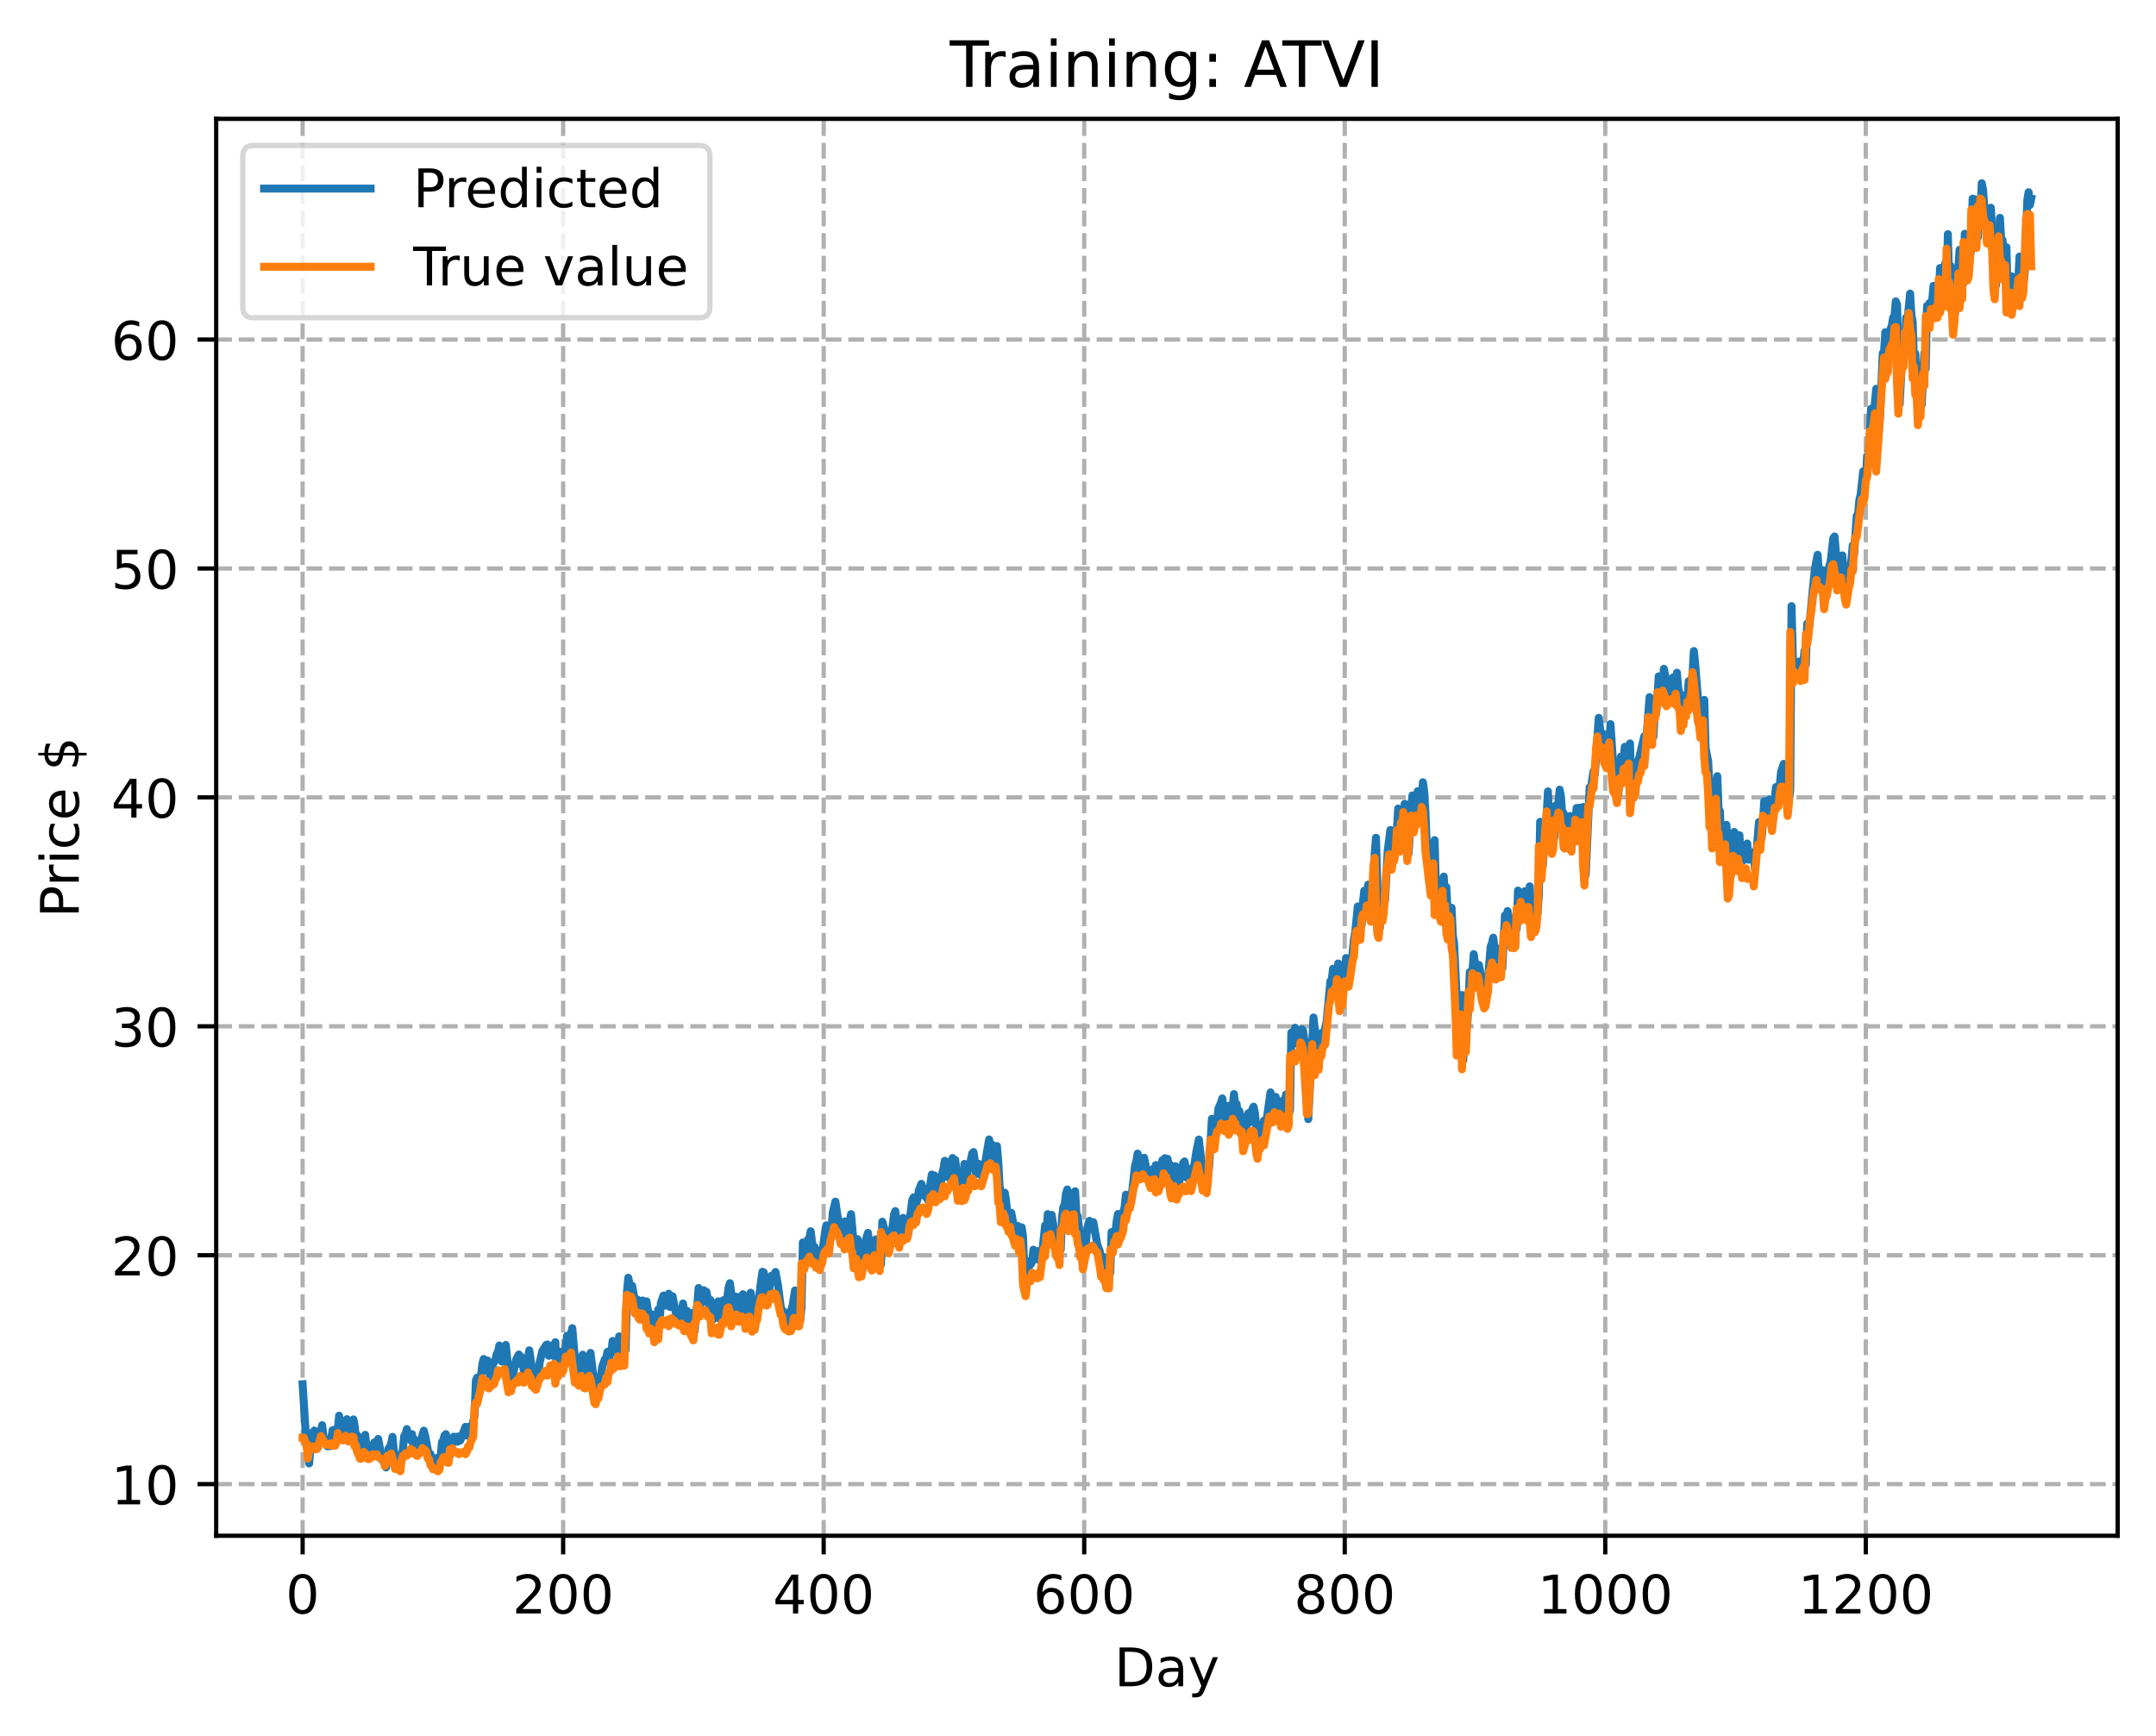 <?xml version="1.0" encoding="utf-8" standalone="no"?>
<!DOCTYPE svg PUBLIC "-//W3C//DTD SVG 1.1//EN"
  "http://www.w3.org/Graphics/SVG/1.1/DTD/svg11.dtd">
<!-- Created with matplotlib (https://matplotlib.org/) -->
<svg height="325.986pt" version="1.1" viewBox="0 0 404.923 325.986" width="404.923pt" xmlns="http://www.w3.org/2000/svg" xmlns:xlink="http://www.w3.org/1999/xlink">
 <defs>
  <style type="text/css">
*{stroke-linecap:butt;stroke-linejoin:round;}
  </style>
 </defs>
 <g id="figure_1">
  <g id="patch_1">
   <path d="M 0 325.986 
L 404.923 325.986 
L 404.923 0 
L 0 0 
z
" style="fill:#ffffff;"/>
  </g>
  <g id="axes_1">
   <g id="patch_2">
    <path d="M 40.603 288.43 
L 397.723 288.43 
L 397.723 22.318 
L 40.603 22.318 
z
" style="fill:#ffffff;"/>
   </g>
   <g id="matplotlib.axis_1">
    <g id="xtick_1">
     <g id="line2d_1">
      <path clip-path="url(#pd7ad39873f)" d="M 56.836 288.43 
L 56.836 22.318 
" style="fill:none;stroke:#b0b0b0;stroke-dasharray:2.96,1.28;stroke-dashoffset:0;stroke-width:0.8;"/>
     </g>
     <g id="line2d_2">
      <defs>
       <path d="M 0 0 
L 0 3.5 
" id="m76cfcdc5ea" style="stroke:#000000;stroke-width:0.8;"/>
      </defs>
      <g>
       <use style="stroke:#000000;stroke-width:0.8;" x="56.836" xlink:href="#m76cfcdc5ea" y="288.43"/>
      </g>
     </g>
     <g id="text_1">
      <!-- 0 -->
      <defs>
       <path d="M 31.781 66.406 
Q 24.172 66.406 20.328 58.906 
Q 16.5 51.422 16.5 36.375 
Q 16.5 21.391 20.328 13.891 
Q 24.172 6.391 31.781 6.391 
Q 39.453 6.391 43.281 13.891 
Q 47.125 21.391 47.125 36.375 
Q 47.125 51.422 43.281 58.906 
Q 39.453 66.406 31.781 66.406 
z
M 31.781 74.219 
Q 44.047 74.219 50.516 64.516 
Q 56.984 54.828 56.984 36.375 
Q 56.984 17.969 50.516 8.266 
Q 44.047 -1.422 31.781 -1.422 
Q 19.531 -1.422 13.062 8.266 
Q 6.594 17.969 6.594 36.375 
Q 6.594 54.828 13.062 64.516 
Q 19.531 74.219 31.781 74.219 
z
" id="DejaVuSans-48"/>
      </defs>
      <g transform="translate(53.655 303.029)scale(0.1 -0.1)">
       <use xlink:href="#DejaVuSans-48"/>
      </g>
     </g>
    </g>
    <g id="xtick_2">
     <g id="line2d_3">
      <path clip-path="url(#pd7ad39873f)" d="M 105.766 288.43 
L 105.766 22.318 
" style="fill:none;stroke:#b0b0b0;stroke-dasharray:2.96,1.28;stroke-dashoffset:0;stroke-width:0.8;"/>
     </g>
     <g id="line2d_4">
      <g>
       <use style="stroke:#000000;stroke-width:0.8;" x="105.766" xlink:href="#m76cfcdc5ea" y="288.43"/>
      </g>
     </g>
     <g id="text_2">
      <!-- 200 -->
      <defs>
       <path d="M 19.188 8.297 
L 53.609 8.297 
L 53.609 0 
L 7.328 0 
L 7.328 8.297 
Q 12.938 14.109 22.625 23.891 
Q 32.328 33.688 34.812 36.531 
Q 39.547 41.844 41.422 45.531 
Q 43.312 49.219 43.312 52.781 
Q 43.312 58.594 39.234 62.25 
Q 35.156 65.922 28.609 65.922 
Q 23.969 65.922 18.812 64.312 
Q 13.672 62.703 7.812 59.422 
L 7.812 69.391 
Q 13.766 71.781 18.938 73 
Q 24.125 74.219 28.422 74.219 
Q 39.75 74.219 46.484 68.547 
Q 53.219 62.891 53.219 53.422 
Q 53.219 48.922 51.531 44.891 
Q 49.859 40.875 45.406 35.406 
Q 44.188 33.984 37.641 27.219 
Q 31.109 20.453 19.188 8.297 
z
" id="DejaVuSans-50"/>
      </defs>
      <g transform="translate(96.223 303.029)scale(0.1 -0.1)">
       <use xlink:href="#DejaVuSans-50"/>
       <use x="63.623" xlink:href="#DejaVuSans-48"/>
       <use x="127.246" xlink:href="#DejaVuSans-48"/>
      </g>
     </g>
    </g>
    <g id="xtick_3">
     <g id="line2d_5">
      <path clip-path="url(#pd7ad39873f)" d="M 154.697 288.43 
L 154.697 22.318 
" style="fill:none;stroke:#b0b0b0;stroke-dasharray:2.96,1.28;stroke-dashoffset:0;stroke-width:0.8;"/>
     </g>
     <g id="line2d_6">
      <g>
       <use style="stroke:#000000;stroke-width:0.8;" x="154.697" xlink:href="#m76cfcdc5ea" y="288.43"/>
      </g>
     </g>
     <g id="text_3">
      <!-- 400 -->
      <defs>
       <path d="M 37.797 64.312 
L 12.891 25.391 
L 37.797 25.391 
z
M 35.203 72.906 
L 47.609 72.906 
L 47.609 25.391 
L 58.016 25.391 
L 58.016 17.188 
L 47.609 17.188 
L 47.609 0 
L 37.797 0 
L 37.797 17.188 
L 4.891 17.188 
L 4.891 26.703 
z
" id="DejaVuSans-52"/>
      </defs>
      <g transform="translate(145.153 303.029)scale(0.1 -0.1)">
       <use xlink:href="#DejaVuSans-52"/>
       <use x="63.623" xlink:href="#DejaVuSans-48"/>
       <use x="127.246" xlink:href="#DejaVuSans-48"/>
      </g>
     </g>
    </g>
    <g id="xtick_4">
     <g id="line2d_7">
      <path clip-path="url(#pd7ad39873f)" d="M 203.628 288.43 
L 203.628 22.318 
" style="fill:none;stroke:#b0b0b0;stroke-dasharray:2.96,1.28;stroke-dashoffset:0;stroke-width:0.8;"/>
     </g>
     <g id="line2d_8">
      <g>
       <use style="stroke:#000000;stroke-width:0.8;" x="203.628" xlink:href="#m76cfcdc5ea" y="288.43"/>
      </g>
     </g>
     <g id="text_4">
      <!-- 600 -->
      <defs>
       <path d="M 33.016 40.375 
Q 26.375 40.375 22.484 35.828 
Q 18.609 31.297 18.609 23.391 
Q 18.609 15.531 22.484 10.953 
Q 26.375 6.391 33.016 6.391 
Q 39.656 6.391 43.531 10.953 
Q 47.406 15.531 47.406 23.391 
Q 47.406 31.297 43.531 35.828 
Q 39.656 40.375 33.016 40.375 
z
M 52.594 71.297 
L 52.594 62.312 
Q 48.875 64.062 45.094 64.984 
Q 41.312 65.922 37.594 65.922 
Q 27.828 65.922 22.672 59.328 
Q 17.531 52.734 16.797 39.406 
Q 19.672 43.656 24.016 45.922 
Q 28.375 48.188 33.594 48.188 
Q 44.578 48.188 50.953 41.516 
Q 57.328 34.859 57.328 23.391 
Q 57.328 12.156 50.688 5.359 
Q 44.047 -1.422 33.016 -1.422 
Q 20.359 -1.422 13.672 8.266 
Q 6.984 17.969 6.984 36.375 
Q 6.984 53.656 15.188 63.938 
Q 23.391 74.219 37.203 74.219 
Q 40.922 74.219 44.703 73.484 
Q 48.484 72.75 52.594 71.297 
z
" id="DejaVuSans-54"/>
      </defs>
      <g transform="translate(194.084 303.029)scale(0.1 -0.1)">
       <use xlink:href="#DejaVuSans-54"/>
       <use x="63.623" xlink:href="#DejaVuSans-48"/>
       <use x="127.246" xlink:href="#DejaVuSans-48"/>
      </g>
     </g>
    </g>
    <g id="xtick_5">
     <g id="line2d_9">
      <path clip-path="url(#pd7ad39873f)" d="M 252.558 288.43 
L 252.558 22.318 
" style="fill:none;stroke:#b0b0b0;stroke-dasharray:2.96,1.28;stroke-dashoffset:0;stroke-width:0.8;"/>
     </g>
     <g id="line2d_10">
      <g>
       <use style="stroke:#000000;stroke-width:0.8;" x="252.558" xlink:href="#m76cfcdc5ea" y="288.43"/>
      </g>
     </g>
     <g id="text_5">
      <!-- 800 -->
      <defs>
       <path d="M 31.781 34.625 
Q 24.75 34.625 20.719 30.859 
Q 16.703 27.094 16.703 20.516 
Q 16.703 13.922 20.719 10.156 
Q 24.75 6.391 31.781 6.391 
Q 38.812 6.391 42.859 10.172 
Q 46.922 13.969 46.922 20.516 
Q 46.922 27.094 42.891 30.859 
Q 38.875 34.625 31.781 34.625 
z
M 21.922 38.812 
Q 15.578 40.375 12.031 44.719 
Q 8.5 49.078 8.5 55.328 
Q 8.5 64.062 14.719 69.141 
Q 20.953 74.219 31.781 74.219 
Q 42.672 74.219 48.875 69.141 
Q 55.078 64.062 55.078 55.328 
Q 55.078 49.078 51.531 44.719 
Q 48 40.375 41.703 38.812 
Q 48.828 37.156 52.797 32.312 
Q 56.781 27.484 56.781 20.516 
Q 56.781 9.906 50.312 4.234 
Q 43.844 -1.422 31.781 -1.422 
Q 19.734 -1.422 13.25 4.234 
Q 6.781 9.906 6.781 20.516 
Q 6.781 27.484 10.781 32.312 
Q 14.797 37.156 21.922 38.812 
z
M 18.312 54.391 
Q 18.312 48.734 21.844 45.562 
Q 25.391 42.391 31.781 42.391 
Q 38.141 42.391 41.719 45.562 
Q 45.312 48.734 45.312 54.391 
Q 45.312 60.062 41.719 63.234 
Q 38.141 66.406 31.781 66.406 
Q 25.391 66.406 21.844 63.234 
Q 18.312 60.062 18.312 54.391 
z
" id="DejaVuSans-56"/>
      </defs>
      <g transform="translate(243.015 303.029)scale(0.1 -0.1)">
       <use xlink:href="#DejaVuSans-56"/>
       <use x="63.623" xlink:href="#DejaVuSans-48"/>
       <use x="127.246" xlink:href="#DejaVuSans-48"/>
      </g>
     </g>
    </g>
    <g id="xtick_6">
     <g id="line2d_11">
      <path clip-path="url(#pd7ad39873f)" d="M 301.489 288.43 
L 301.489 22.318 
" style="fill:none;stroke:#b0b0b0;stroke-dasharray:2.96,1.28;stroke-dashoffset:0;stroke-width:0.8;"/>
     </g>
     <g id="line2d_12">
      <g>
       <use style="stroke:#000000;stroke-width:0.8;" x="301.489" xlink:href="#m76cfcdc5ea" y="288.43"/>
      </g>
     </g>
     <g id="text_6">
      <!-- 1000 -->
      <defs>
       <path d="M 12.406 8.297 
L 28.516 8.297 
L 28.516 63.922 
L 10.984 60.406 
L 10.984 69.391 
L 28.422 72.906 
L 38.281 72.906 
L 38.281 8.297 
L 54.391 8.297 
L 54.391 0 
L 12.406 0 
z
" id="DejaVuSans-49"/>
      </defs>
      <g transform="translate(288.764 303.029)scale(0.1 -0.1)">
       <use xlink:href="#DejaVuSans-49"/>
       <use x="63.623" xlink:href="#DejaVuSans-48"/>
       <use x="127.246" xlink:href="#DejaVuSans-48"/>
       <use x="190.869" xlink:href="#DejaVuSans-48"/>
      </g>
     </g>
    </g>
    <g id="xtick_7">
     <g id="line2d_13">
      <path clip-path="url(#pd7ad39873f)" d="M 350.419 288.43 
L 350.419 22.318 
" style="fill:none;stroke:#b0b0b0;stroke-dasharray:2.96,1.28;stroke-dashoffset:0;stroke-width:0.8;"/>
     </g>
     <g id="line2d_14">
      <g>
       <use style="stroke:#000000;stroke-width:0.8;" x="350.419" xlink:href="#m76cfcdc5ea" y="288.43"/>
      </g>
     </g>
     <g id="text_7">
      <!-- 1200 -->
      <g transform="translate(337.694 303.029)scale(0.1 -0.1)">
       <use xlink:href="#DejaVuSans-49"/>
       <use x="63.623" xlink:href="#DejaVuSans-50"/>
       <use x="127.246" xlink:href="#DejaVuSans-48"/>
       <use x="190.869" xlink:href="#DejaVuSans-48"/>
      </g>
     </g>
    </g>
    <g id="text_8">
     <!-- Day -->
     <defs>
      <path d="M 19.672 64.797 
L 19.672 8.109 
L 31.594 8.109 
Q 46.688 8.109 53.688 14.938 
Q 60.688 21.781 60.688 36.531 
Q 60.688 51.172 53.688 57.984 
Q 46.688 64.797 31.594 64.797 
z
M 9.812 72.906 
L 30.078 72.906 
Q 51.266 72.906 61.172 64.094 
Q 71.094 55.281 71.094 36.531 
Q 71.094 17.672 61.125 8.828 
Q 51.172 0 30.078 0 
L 9.812 0 
z
" id="DejaVuSans-68"/>
      <path d="M 34.281 27.484 
Q 23.391 27.484 19.188 25 
Q 14.984 22.516 14.984 16.5 
Q 14.984 11.719 18.141 8.906 
Q 21.297 6.109 26.703 6.109 
Q 34.188 6.109 38.703 11.406 
Q 43.219 16.703 43.219 25.484 
L 43.219 27.484 
z
M 52.203 31.203 
L 52.203 0 
L 43.219 0 
L 43.219 8.297 
Q 40.141 3.328 35.547 0.953 
Q 30.953 -1.422 24.312 -1.422 
Q 15.922 -1.422 10.953 3.297 
Q 6 8.016 6 15.922 
Q 6 25.141 12.172 29.828 
Q 18.359 34.516 30.609 34.516 
L 43.219 34.516 
L 43.219 35.406 
Q 43.219 41.609 39.141 45 
Q 35.062 48.391 27.688 48.391 
Q 23 48.391 18.547 47.266 
Q 14.109 46.141 10.016 43.891 
L 10.016 52.203 
Q 14.938 54.109 19.578 55.047 
Q 24.219 56 28.609 56 
Q 40.484 56 46.344 49.844 
Q 52.203 43.703 52.203 31.203 
z
" id="DejaVuSans-97"/>
      <path d="M 32.172 -5.078 
Q 28.375 -14.844 24.75 -17.812 
Q 21.141 -20.797 15.094 -20.797 
L 7.906 -20.797 
L 7.906 -13.281 
L 13.188 -13.281 
Q 16.891 -13.281 18.938 -11.516 
Q 21 -9.766 23.484 -3.219 
L 25.094 0.875 
L 2.984 54.688 
L 12.5 54.688 
L 29.594 11.922 
L 46.688 54.688 
L 56.203 54.688 
z
" id="DejaVuSans-121"/>
     </defs>
     <g transform="translate(209.29 316.707)scale(0.1 -0.1)">
      <use xlink:href="#DejaVuSans-68"/>
      <use x="77.002" xlink:href="#DejaVuSans-97"/>
      <use x="138.281" xlink:href="#DejaVuSans-121"/>
     </g>
    </g>
   </g>
   <g id="matplotlib.axis_2">
    <g id="ytick_1">
     <g id="line2d_15">
      <path clip-path="url(#pd7ad39873f)" d="M 40.603 278.742 
L 397.723 278.742 
" style="fill:none;stroke:#b0b0b0;stroke-dasharray:2.96,1.28;stroke-dashoffset:0;stroke-width:0.8;"/>
     </g>
     <g id="line2d_16">
      <defs>
       <path d="M 0 0 
L -3.5 0 
" id="me0d3c928ae" style="stroke:#000000;stroke-width:0.8;"/>
      </defs>
      <g>
       <use style="stroke:#000000;stroke-width:0.8;" x="40.603" xlink:href="#me0d3c928ae" y="278.742"/>
      </g>
     </g>
     <g id="text_9">
      <!-- 10 -->
      <g transform="translate(20.878 282.541)scale(0.1 -0.1)">
       <use xlink:href="#DejaVuSans-49"/>
       <use x="63.623" xlink:href="#DejaVuSans-48"/>
      </g>
     </g>
    </g>
    <g id="ytick_2">
     <g id="line2d_17">
      <path clip-path="url(#pd7ad39873f)" d="M 40.603 235.748 
L 397.723 235.748 
" style="fill:none;stroke:#b0b0b0;stroke-dasharray:2.96,1.28;stroke-dashoffset:0;stroke-width:0.8;"/>
     </g>
     <g id="line2d_18">
      <g>
       <use style="stroke:#000000;stroke-width:0.8;" x="40.603" xlink:href="#me0d3c928ae" y="235.748"/>
      </g>
     </g>
     <g id="text_10">
      <!-- 20 -->
      <g transform="translate(20.878 239.547)scale(0.1 -0.1)">
       <use xlink:href="#DejaVuSans-50"/>
       <use x="63.623" xlink:href="#DejaVuSans-48"/>
      </g>
     </g>
    </g>
    <g id="ytick_3">
     <g id="line2d_19">
      <path clip-path="url(#pd7ad39873f)" d="M 40.603 192.754 
L 397.723 192.754 
" style="fill:none;stroke:#b0b0b0;stroke-dasharray:2.96,1.28;stroke-dashoffset:0;stroke-width:0.8;"/>
     </g>
     <g id="line2d_20">
      <g>
       <use style="stroke:#000000;stroke-width:0.8;" x="40.603" xlink:href="#me0d3c928ae" y="192.754"/>
      </g>
     </g>
     <g id="text_11">
      <!-- 30 -->
      <defs>
       <path d="M 40.578 39.312 
Q 47.656 37.797 51.625 33 
Q 55.609 28.219 55.609 21.188 
Q 55.609 10.406 48.188 4.484 
Q 40.766 -1.422 27.094 -1.422 
Q 22.516 -1.422 17.656 -0.516 
Q 12.797 0.391 7.625 2.203 
L 7.625 11.719 
Q 11.719 9.328 16.594 8.109 
Q 21.484 6.891 26.812 6.891 
Q 36.078 6.891 40.938 10.547 
Q 45.797 14.203 45.797 21.188 
Q 45.797 27.641 41.281 31.266 
Q 36.766 34.906 28.719 34.906 
L 20.219 34.906 
L 20.219 43.016 
L 29.109 43.016 
Q 36.375 43.016 40.234 45.922 
Q 44.094 48.828 44.094 54.297 
Q 44.094 59.906 40.109 62.906 
Q 36.141 65.922 28.719 65.922 
Q 24.656 65.922 20.016 65.031 
Q 15.375 64.156 9.812 62.312 
L 9.812 71.094 
Q 15.438 72.656 20.344 73.438 
Q 25.25 74.219 29.594 74.219 
Q 40.828 74.219 47.359 69.109 
Q 53.906 64.016 53.906 55.328 
Q 53.906 49.266 50.438 45.094 
Q 46.969 40.922 40.578 39.312 
z
" id="DejaVuSans-51"/>
      </defs>
      <g transform="translate(20.878 196.554)scale(0.1 -0.1)">
       <use xlink:href="#DejaVuSans-51"/>
       <use x="63.623" xlink:href="#DejaVuSans-48"/>
      </g>
     </g>
    </g>
    <g id="ytick_4">
     <g id="line2d_21">
      <path clip-path="url(#pd7ad39873f)" d="M 40.603 149.761 
L 397.723 149.761 
" style="fill:none;stroke:#b0b0b0;stroke-dasharray:2.96,1.28;stroke-dashoffset:0;stroke-width:0.8;"/>
     </g>
     <g id="line2d_22">
      <g>
       <use style="stroke:#000000;stroke-width:0.8;" x="40.603" xlink:href="#me0d3c928ae" y="149.761"/>
      </g>
     </g>
     <g id="text_12">
      <!-- 40 -->
      <g transform="translate(20.878 153.56)scale(0.1 -0.1)">
       <use xlink:href="#DejaVuSans-52"/>
       <use x="63.623" xlink:href="#DejaVuSans-48"/>
      </g>
     </g>
    </g>
    <g id="ytick_5">
     <g id="line2d_23">
      <path clip-path="url(#pd7ad39873f)" d="M 40.603 106.767 
L 397.723 106.767 
" style="fill:none;stroke:#b0b0b0;stroke-dasharray:2.96,1.28;stroke-dashoffset:0;stroke-width:0.8;"/>
     </g>
     <g id="line2d_24">
      <g>
       <use style="stroke:#000000;stroke-width:0.8;" x="40.603" xlink:href="#me0d3c928ae" y="106.767"/>
      </g>
     </g>
     <g id="text_13">
      <!-- 50 -->
      <defs>
       <path d="M 10.797 72.906 
L 49.516 72.906 
L 49.516 64.594 
L 19.828 64.594 
L 19.828 46.734 
Q 21.969 47.469 24.109 47.828 
Q 26.266 48.188 28.422 48.188 
Q 40.625 48.188 47.75 41.5 
Q 54.891 34.812 54.891 23.391 
Q 54.891 11.625 47.562 5.094 
Q 40.234 -1.422 26.906 -1.422 
Q 22.312 -1.422 17.547 -0.641 
Q 12.797 0.141 7.719 1.703 
L 7.719 11.625 
Q 12.109 9.234 16.797 8.062 
Q 21.484 6.891 26.703 6.891 
Q 35.156 6.891 40.078 11.328 
Q 45.016 15.766 45.016 23.391 
Q 45.016 31 40.078 35.438 
Q 35.156 39.891 26.703 39.891 
Q 22.75 39.891 18.812 39.016 
Q 14.891 38.141 10.797 36.281 
z
" id="DejaVuSans-53"/>
      </defs>
      <g transform="translate(20.878 110.566)scale(0.1 -0.1)">
       <use xlink:href="#DejaVuSans-53"/>
       <use x="63.623" xlink:href="#DejaVuSans-48"/>
      </g>
     </g>
    </g>
    <g id="ytick_6">
     <g id="line2d_25">
      <path clip-path="url(#pd7ad39873f)" d="M 40.603 63.773 
L 397.723 63.773 
" style="fill:none;stroke:#b0b0b0;stroke-dasharray:2.96,1.28;stroke-dashoffset:0;stroke-width:0.8;"/>
     </g>
     <g id="line2d_26">
      <g>
       <use style="stroke:#000000;stroke-width:0.8;" x="40.603" xlink:href="#me0d3c928ae" y="63.773"/>
      </g>
     </g>
     <g id="text_14">
      <!-- 60 -->
      <g transform="translate(20.878 67.573)scale(0.1 -0.1)">
       <use xlink:href="#DejaVuSans-54"/>
       <use x="63.623" xlink:href="#DejaVuSans-48"/>
      </g>
     </g>
    </g>
    <g id="text_15">
     <!-- Price $ -->
     <defs>
      <path d="M 19.672 64.797 
L 19.672 37.406 
L 32.078 37.406 
Q 38.969 37.406 42.719 40.969 
Q 46.484 44.531 46.484 51.125 
Q 46.484 57.672 42.719 61.234 
Q 38.969 64.797 32.078 64.797 
z
M 9.812 72.906 
L 32.078 72.906 
Q 44.344 72.906 50.609 67.359 
Q 56.891 61.812 56.891 51.125 
Q 56.891 40.328 50.609 34.812 
Q 44.344 29.297 32.078 29.297 
L 19.672 29.297 
L 19.672 0 
L 9.812 0 
z
" id="DejaVuSans-80"/>
      <path d="M 41.109 46.297 
Q 39.594 47.172 37.812 47.578 
Q 36.031 48 33.891 48 
Q 26.266 48 22.188 43.047 
Q 18.109 38.094 18.109 28.812 
L 18.109 0 
L 9.078 0 
L 9.078 54.688 
L 18.109 54.688 
L 18.109 46.188 
Q 20.953 51.172 25.484 53.578 
Q 30.031 56 36.531 56 
Q 37.453 56 38.578 55.875 
Q 39.703 55.766 41.062 55.516 
z
" id="DejaVuSans-114"/>
      <path d="M 9.422 54.688 
L 18.406 54.688 
L 18.406 0 
L 9.422 0 
z
M 9.422 75.984 
L 18.406 75.984 
L 18.406 64.594 
L 9.422 64.594 
z
" id="DejaVuSans-105"/>
      <path d="M 48.781 52.594 
L 48.781 44.188 
Q 44.969 46.297 41.141 47.344 
Q 37.312 48.391 33.406 48.391 
Q 24.656 48.391 19.812 42.844 
Q 14.984 37.312 14.984 27.297 
Q 14.984 17.281 19.812 11.734 
Q 24.656 6.203 33.406 6.203 
Q 37.312 6.203 41.141 7.25 
Q 44.969 8.297 48.781 10.406 
L 48.781 2.094 
Q 45.016 0.344 40.984 -0.531 
Q 36.969 -1.422 32.422 -1.422 
Q 20.062 -1.422 12.781 6.344 
Q 5.516 14.109 5.516 27.297 
Q 5.516 40.672 12.859 48.328 
Q 20.219 56 33.016 56 
Q 37.156 56 41.109 55.141 
Q 45.062 54.297 48.781 52.594 
z
" id="DejaVuSans-99"/>
      <path d="M 56.203 29.594 
L 56.203 25.203 
L 14.891 25.203 
Q 15.484 15.922 20.484 11.062 
Q 25.484 6.203 34.422 6.203 
Q 39.594 6.203 44.453 7.469 
Q 49.312 8.734 54.109 11.281 
L 54.109 2.781 
Q 49.266 0.734 44.188 -0.344 
Q 39.109 -1.422 33.891 -1.422 
Q 20.797 -1.422 13.156 6.188 
Q 5.516 13.812 5.516 26.812 
Q 5.516 40.234 12.766 48.109 
Q 20.016 56 32.328 56 
Q 43.359 56 49.781 48.891 
Q 56.203 41.797 56.203 29.594 
z
M 47.219 32.234 
Q 47.125 39.594 43.094 43.984 
Q 39.062 48.391 32.422 48.391 
Q 24.906 48.391 20.391 44.141 
Q 15.875 39.891 15.188 32.172 
z
" id="DejaVuSans-101"/>
      <path id="DejaVuSans-32"/>
      <path d="M 33.797 -14.703 
L 28.906 -14.703 
L 28.859 0 
Q 23.734 0.094 18.609 1.188 
Q 13.484 2.297 8.297 4.5 
L 8.297 13.281 
Q 13.281 10.156 18.375 8.562 
Q 23.484 6.984 28.906 6.938 
L 28.906 29.203 
Q 18.109 30.953 13.203 35.156 
Q 8.297 39.359 8.297 46.688 
Q 8.297 54.641 13.625 59.219 
Q 18.953 63.812 28.906 64.5 
L 28.906 75.984 
L 33.797 75.984 
L 33.797 64.656 
Q 38.328 64.453 42.578 63.688 
Q 46.828 62.938 50.875 61.625 
L 50.875 53.078 
Q 46.828 55.125 42.547 56.25 
Q 38.281 57.375 33.797 57.562 
L 33.797 36.719 
Q 44.875 35.016 50.094 30.609 
Q 55.328 26.219 55.328 18.609 
Q 55.328 10.359 49.781 5.594 
Q 44.234 0.828 33.797 0.094 
z
M 28.906 37.594 
L 28.906 57.625 
Q 23.25 56.984 20.266 54.391 
Q 17.281 51.812 17.281 47.516 
Q 17.281 43.312 20.031 40.969 
Q 22.797 38.625 28.906 37.594 
z
M 33.797 28.219 
L 33.797 7.078 
Q 39.984 7.906 43.141 10.594 
Q 46.297 13.281 46.297 17.672 
Q 46.297 21.969 43.281 24.5 
Q 40.281 27.047 33.797 28.219 
z
" id="DejaVuSans-36"/>
     </defs>
     <g transform="translate(14.798 172.342)rotate(-90)scale(0.1 -0.1)">
      <use xlink:href="#DejaVuSans-80"/>
      <use x="58.553" xlink:href="#DejaVuSans-114"/>
      <use x="99.666" xlink:href="#DejaVuSans-105"/>
      <use x="127.449" xlink:href="#DejaVuSans-99"/>
      <use x="182.43" xlink:href="#DejaVuSans-101"/>
      <use x="243.953" xlink:href="#DejaVuSans-32"/>
      <use x="275.74" xlink:href="#DejaVuSans-36"/>
     </g>
    </g>
   </g>
   <g id="line2d_27">
    <path clip-path="url(#pd7ad39873f)" d="M 56.836 259.982 
L 57.57 271.597 
L 57.814 272.281 
L 58.059 274.851 
L 58.548 269.116 
L 58.793 269.896 
L 59.038 268.675 
L 59.282 269.572 
L 59.527 271.488 
L 59.772 271.01 
L 60.506 267.673 
L 60.75 269.812 
L 61.484 271.631 
L 61.729 270.46 
L 61.974 271.612 
L 62.463 268.616 
L 62.708 269.334 
L 62.952 268.475 
L 63.197 269.447 
L 63.441 268.535 
L 63.686 265.883 
L 63.931 268.158 
L 64.175 269.166 
L 64.42 268.345 
L 64.665 268.966 
L 65.154 266.541 
L 65.643 269.87 
L 66.377 266.585 
L 66.622 267.924 
L 66.867 270.173 
L 67.111 269.569 
L 67.356 270.706 
L 67.601 272.845 
L 67.845 273.614 
L 68.579 269.486 
L 68.824 271.801 
L 69.069 271.377 
L 69.313 272.393 
L 69.558 272.699 
L 69.802 271.519 
L 70.047 272.45 
L 70.292 270.909 
L 70.536 272.104 
L 71.026 270.256 
L 71.76 274.205 
L 72.004 273.31 
L 72.249 273.536 
L 72.494 275.606 
L 72.738 274.171 
L 72.983 272.038 
L 73.228 271.753 
L 73.472 271.065 
L 73.717 269.864 
L 73.962 272.377 
L 74.206 273.245 
L 74.451 275.018 
L 74.696 273.465 
L 74.94 274.441 
L 75.185 274.175 
L 75.429 274.352 
L 75.919 269.69 
L 76.163 269.32 
L 76.408 268.403 
L 76.653 270.083 
L 76.897 269.314 
L 77.142 270.507 
L 77.387 269.353 
L 77.631 271.532 
L 77.876 270.349 
L 78.121 271.878 
L 78.365 272.019 
L 78.61 271.869 
L 78.855 271.134 
L 79.099 271.062 
L 79.344 269.463 
L 79.589 268.693 
L 79.833 269.58 
L 80.567 273.427 
L 80.812 273.043 
L 81.056 273.755 
L 81.301 275.074 
L 81.546 275.644 
L 81.79 273.951 
L 82.035 273.838 
L 82.28 275.123 
L 82.524 274.946 
L 82.769 273.425 
L 83.014 270.833 
L 83.258 270.479 
L 83.503 269.57 
L 83.748 269.356 
L 84.237 272.507 
L 84.482 273.431 
L 84.726 270.73 
L 84.971 270.782 
L 85.216 269.835 
L 85.46 270.754 
L 85.705 269.855 
L 85.95 270.768 
L 86.194 269.779 
L 86.439 270.551 
L 87.417 267.985 
L 87.662 269.625 
L 87.907 269.408 
L 88.151 267.945 
L 88.396 268.973 
L 89.13 265.867 
L 89.375 259.283 
L 89.619 258.735 
L 89.864 260.392 
L 90.109 259.598 
L 90.353 258.213 
L 90.598 256.148 
L 90.843 255.242 
L 91.087 257.355 
L 91.332 257.17 
L 91.577 255.525 
L 92.066 258.663 
L 92.311 257.886 
L 92.555 256.276 
L 93.044 255.395 
L 93.289 254.284 
L 93.534 253.939 
L 93.778 252.704 
L 94.268 255.725 
L 94.512 255.325 
L 95.002 252.605 
L 95.736 260.056 
L 95.98 257.969 
L 96.225 258.985 
L 96.714 256.222 
L 96.959 255.302 
L 97.448 254.392 
L 97.693 256.183 
L 97.938 254.869 
L 98.672 259.014 
L 99.161 255.097 
L 99.405 253.608 
L 100.139 258.611 
L 100.384 257.223 
L 100.873 259.242 
L 101.118 258.16 
L 101.363 255.878 
L 101.852 253.741 
L 102.341 252.997 
L 102.586 252.584 
L 102.831 252.513 
L 103.075 254.634 
L 103.32 254.521 
L 103.565 252.764 
L 103.809 254.57 
L 104.054 253.885 
L 104.299 252.087 
L 104.543 257.573 
L 104.788 254.768 
L 105.032 256.332 
L 105.277 253.898 
L 105.766 255.918 
L 106.011 255.024 
L 106.5 250.874 
L 106.745 252.848 
L 107.479 249.441 
L 108.213 257.848 
L 108.458 256.755 
L 108.702 258.848 
L 108.947 258.521 
L 109.436 254.427 
L 110.17 258.675 
L 110.904 254.098 
L 111.393 258.051 
L 111.883 261.678 
L 112.127 262.506 
L 112.372 259.769 
L 112.617 260.108 
L 113.106 256.695 
L 113.595 255.306 
L 113.84 255.094 
L 114.085 253.896 
L 114.329 255.63 
L 114.574 254.308 
L 114.819 253.705 
L 115.063 251.847 
L 115.308 253.938 
L 115.553 253.431 
L 115.797 254.103 
L 116.042 253.242 
L 116.287 250.99 
L 116.531 252.029 
L 116.776 254.617 
L 117.265 251.674 
L 117.51 253.532 
L 117.754 242.62 
L 117.999 239.978 
L 118.488 242.557 
L 118.733 241.494 
L 119.467 245.614 
L 119.712 244.08 
L 119.956 244.375 
L 120.201 246.019 
L 120.446 246.535 
L 120.69 244.258 
L 120.935 244.686 
L 121.18 246.139 
L 121.424 244.404 
L 121.914 247.526 
L 122.158 248.81 
L 122.403 246.844 
L 122.648 247.397 
L 123.137 250.373 
L 123.626 245.959 
L 123.871 248.275 
L 124.115 244.758 
L 124.605 243.325 
L 124.849 245.214 
L 125.094 245.034 
L 125.339 243.676 
L 125.583 242.976 
L 125.828 245.468 
L 126.073 245.048 
L 126.317 243.454 
L 127.051 247.256 
L 127.296 247.365 
L 127.541 247.819 
L 127.785 247.917 
L 128.275 244.804 
L 128.764 248.068 
L 129.008 246.188 
L 129.498 248.237 
L 129.742 246.583 
L 130.232 249.397 
L 130.476 249.971 
L 130.721 246.388 
L 130.966 244.961 
L 131.21 241.899 
L 131.455 242.575 
L 131.7 244.805 
L 132.189 242.326 
L 132.434 243.395 
L 132.678 242.623 
L 133.168 245.077 
L 133.412 244.152 
L 133.657 244.812 
L 133.902 247.827 
L 134.636 245.074 
L 134.88 244.411 
L 135.125 247.677 
L 135.859 244.198 
L 136.103 245.907 
L 136.593 243.716 
L 136.837 241.794 
L 137.082 241.002 
L 137.327 242.836 
L 137.571 246.496 
L 138.061 243.484 
L 138.305 244.727 
L 138.55 243.592 
L 138.795 245.703 
L 139.039 246.595 
L 139.529 243.073 
L 139.773 245.059 
L 140.018 244.093 
L 140.263 246.586 
L 140.752 243.393 
L 140.996 242.786 
L 141.486 247.451 
L 141.73 246.869 
L 141.975 247.148 
L 142.464 244.447 
L 142.954 240.483 
L 143.198 238.857 
L 143.443 238.974 
L 144.177 243.774 
L 144.422 242.757 
L 144.666 240.692 
L 144.911 239.588 
L 145.156 240.702 
L 145.645 238.894 
L 146.134 241.498 
L 146.624 245.417 
L 146.868 246.184 
L 147.113 246.237 
L 147.357 247.342 
L 148.091 248.669 
L 148.581 246.024 
L 148.825 245.392 
L 149.315 242.36 
L 149.804 245.555 
L 150.049 247.174 
L 150.293 247.981 
L 150.538 245.568 
L 150.783 233.357 
L 151.027 236.236 
L 151.272 235.875 
L 151.517 233.804 
L 151.761 232.773 
L 152.006 232.637 
L 152.251 231.244 
L 152.74 235.099 
L 152.984 234.189 
L 153.229 234.789 
L 153.718 236.818 
L 153.963 235.205 
L 154.208 236.157 
L 154.452 235.115 
L 154.942 231.488 
L 155.186 230.135 
L 155.431 231.577 
L 155.676 230.741 
L 155.92 232.693 
L 156.165 230.828 
L 156.41 227.703 
L 156.899 225.68 
L 157.633 230.687 
L 157.878 230.874 
L 158.122 231.944 
L 158.612 229.394 
L 158.856 231.295 
L 159.101 230.019 
L 159.345 230.863 
L 159.835 228.028 
L 160.569 236.216 
L 161.058 232.723 
L 161.547 237.559 
L 161.792 236.012 
L 162.037 237.109 
L 162.526 233.128 
L 163.015 231.549 
L 163.26 233.83 
L 163.505 235.002 
L 163.749 236.862 
L 163.994 237.461 
L 164.483 232.772 
L 164.972 233.838 
L 165.217 236.468 
L 165.462 237.478 
L 165.706 229.451 
L 166.196 231.163 
L 166.44 231.442 
L 167.174 234.084 
L 167.908 228.089 
L 168.153 227.461 
L 168.398 229.591 
L 168.642 229.231 
L 168.887 230.168 
L 169.132 232.019 
L 169.621 228.735 
L 169.866 229.981 
L 170.11 229.253 
L 170.355 229.856 
L 170.6 231.09 
L 171.333 225.391 
L 171.578 224.881 
L 171.823 226.62 
L 172.312 225.309 
L 172.557 223.619 
L 173.046 222.348 
L 173.291 223.591 
L 173.535 223.13 
L 173.78 224.73 
L 174.025 223.819 
L 174.269 225.418 
L 175.003 220.593 
L 175.248 221.945 
L 175.493 220.765 
L 175.982 223.96 
L 176.227 222.167 
L 176.471 223.308 
L 176.716 222.142 
L 176.96 220.366 
L 177.205 219.474 
L 177.45 218.018 
L 177.694 221.005 
L 177.939 219.53 
L 178.184 221.161 
L 178.428 220.035 
L 178.673 218.21 
L 178.918 217.487 
L 179.162 219.571 
L 179.407 217.852 
L 179.652 220.208 
L 179.896 221.326 
L 180.141 223.864 
L 180.386 222.72 
L 180.63 220.735 
L 180.875 222.555 
L 181.12 218.603 
L 181.364 222.267 
L 181.609 221.18 
L 181.854 219.178 
L 182.098 218.989 
L 182.588 216.654 
L 182.832 216.367 
L 183.077 218.018 
L 183.321 220.485 
L 183.566 219.97 
L 183.811 218.585 
L 184.545 221.367 
L 185.523 215.393 
L 185.768 214.006 
L 186.013 215.783 
L 186.257 214.915 
L 186.747 218.079 
L 187.236 215.236 
L 187.481 218.124 
L 187.725 222.707 
L 187.97 224.167 
L 188.215 227.198 
L 188.704 224.007 
L 188.948 225.499 
L 189.193 227.811 
L 189.682 229.803 
L 189.927 227.77 
L 190.416 230.319 
L 190.906 232.617 
L 191.15 230.233 
L 191.395 230.546 
L 191.64 232.92 
L 191.884 230.506 
L 192.129 232.191 
L 192.374 237.975 
L 192.863 241.318 
L 193.352 236.88 
L 193.597 237.436 
L 193.842 236.965 
L 194.086 234.709 
L 194.331 236.133 
L 194.575 235.861 
L 194.82 234.979 
L 195.065 236.626 
L 195.309 235.512 
L 195.554 236.879 
L 196.288 230.15 
L 196.533 232.508 
L 196.777 228.024 
L 197.022 230.153 
L 197.267 229.908 
L 197.511 228.169 
L 198.49 234.312 
L 198.735 234.981 
L 198.979 233.25 
L 199.224 234.676 
L 199.469 228.586 
L 199.713 226.684 
L 199.958 226.214 
L 200.203 224.189 
L 200.447 223.403 
L 200.692 225.435 
L 200.936 228.739 
L 201.181 228.291 
L 201.67 224.158 
L 201.915 223.728 
L 202.16 227.927 
L 202.404 228.422 
L 203.138 235.366 
L 203.383 233.21 
L 203.628 235.623 
L 203.872 234.521 
L 204.117 231.419 
L 204.362 229.958 
L 204.606 229.295 
L 204.851 230.808 
L 205.34 229.547 
L 206.074 233.702 
L 206.563 235.057 
L 207.053 238.247 
L 207.297 236.132 
L 207.787 238.471 
L 208.031 239.79 
L 208.276 237.651 
L 208.521 239.042 
L 208.765 231.396 
L 209.01 232.249 
L 209.255 233.589 
L 209.744 229.182 
L 209.989 227.995 
L 210.233 230.541 
L 210.723 228.561 
L 211.212 226.732 
L 211.457 224.38 
L 211.701 226.022 
L 211.946 224.744 
L 212.191 225.302 
L 212.435 225.004 
L 212.68 223.434 
L 213.169 218.929 
L 213.414 218.14 
L 213.658 216.664 
L 214.392 220.693 
L 214.637 219.401 
L 214.882 217.437 
L 215.371 219.964 
L 216.105 221.527 
L 216.35 222.14 
L 216.594 219.518 
L 216.839 220.45 
L 217.084 218.81 
L 217.328 221.212 
L 217.573 220.593 
L 217.818 220.371 
L 218.062 219.685 
L 218.307 217.908 
L 218.551 219.377 
L 218.796 217.519 
L 219.041 219.311 
L 219.285 217.647 
L 219.53 219.262 
L 219.775 218.761 
L 220.264 223.393 
L 220.753 219.026 
L 221.243 223.085 
L 222.221 218.41 
L 222.466 218.135 
L 222.955 221.23 
L 223.2 220.732 
L 223.445 220.543 
L 223.689 219.479 
L 223.934 221.271 
L 224.668 216.414 
L 225.157 214.017 
L 226.136 222.504 
L 226.625 218.552 
L 226.87 220.956 
L 227.114 218.854 
L 227.604 210.129 
L 228.093 214.137 
L 228.338 213.169 
L 228.827 208.22 
L 229.316 207.113 
L 229.561 206.288 
L 230.295 211.44 
L 230.784 207.692 
L 231.029 209.897 
L 231.518 207.73 
L 231.763 205.48 
L 232.007 207.766 
L 232.252 207.318 
L 232.497 209.509 
L 232.741 208.614 
L 232.986 209.586 
L 233.231 211.717 
L 233.475 210.35 
L 233.72 213.45 
L 234.454 209.081 
L 234.699 210.803 
L 235.188 208.34 
L 235.433 207.845 
L 235.677 209.032 
L 235.922 211.295 
L 236.167 214.771 
L 236.411 216.002 
L 236.656 212.869 
L 236.9 213.558 
L 237.145 212.42 
L 237.39 210.458 
L 237.634 212.125 
L 238.613 205.166 
L 238.858 207.584 
L 239.102 206.795 
L 239.347 207.938 
L 239.592 206.002 
L 239.836 206.801 
L 240.081 208.56 
L 240.326 208.921 
L 240.57 206.841 
L 240.815 209.233 
L 241.549 205.536 
L 242.038 209.395 
L 242.283 208.436 
L 242.527 193.936 
L 242.772 193.864 
L 243.017 193.919 
L 243.261 193.017 
L 243.506 195.988 
L 243.751 195.758 
L 243.995 194.161 
L 244.24 195.672 
L 244.485 193.291 
L 244.729 193.57 
L 244.974 195.305 
L 245.708 210.183 
L 246.687 191.1 
L 246.931 193.268 
L 247.176 199.316 
L 247.665 194.545 
L 247.91 197.727 
L 248.155 194.033 
L 248.399 195.182 
L 249.133 191.978 
L 249.867 184.259 
L 250.112 184.063 
L 250.356 181.941 
L 250.601 183.876 
L 250.846 182.996 
L 251.09 184.512 
L 251.335 180.953 
L 251.824 187.585 
L 252.558 183.101 
L 252.803 179.925 
L 253.048 181.519 
L 253.292 181.022 
L 253.537 183.341 
L 253.782 181.481 
L 254.271 176.531 
L 254.515 175.213 
L 255.005 170.252 
L 255.249 173.471 
L 255.494 173.201 
L 255.739 173.733 
L 255.983 169.414 
L 256.228 167.28 
L 256.473 168.685 
L 256.717 168.301 
L 256.962 166.14 
L 257.696 172.619 
L 257.941 167.805 
L 258.185 160.213 
L 258.43 157.345 
L 258.675 166.052 
L 259.164 174.174 
L 259.653 167.34 
L 259.898 170.252 
L 260.143 168.883 
L 260.632 159.793 
L 261.121 155.879 
L 261.61 161.418 
L 262.1 157.906 
L 262.344 156.184 
L 262.589 151.853 
L 262.834 153.354 
L 263.078 156.817 
L 263.323 152.736 
L 263.568 153.471 
L 263.812 150.965 
L 264.057 154.006 
L 264.302 155.073 
L 264.546 160.343 
L 264.791 156.662 
L 265.036 151.288 
L 265.28 149.379 
L 265.525 150.89 
L 265.77 153.857 
L 266.014 152.081 
L 266.259 148.608 
L 266.503 152.171 
L 266.748 151.035 
L 266.993 150.451 
L 267.237 146.918 
L 267.482 148.689 
L 267.727 152.799 
L 267.971 158.889 
L 268.216 160.469 
L 268.705 165.585 
L 268.95 166.157 
L 269.195 163.146 
L 269.439 157.785 
L 269.684 166.941 
L 269.929 165.558 
L 270.173 169.851 
L 270.418 166.872 
L 270.663 170.523 
L 270.907 170.582 
L 271.152 164.634 
L 271.397 169.134 
L 271.641 166.591 
L 271.886 171.49 
L 272.131 173.372 
L 272.375 170.917 
L 272.62 170.483 
L 272.864 175.649 
L 273.109 177.315 
L 273.598 187.794 
L 273.843 195.883 
L 274.088 194.527 
L 274.332 188.183 
L 274.577 186.874 
L 274.822 199.14 
L 275.066 191.754 
L 275.311 190.106 
L 275.556 192.651 
L 275.8 188.819 
L 276.045 182.562 
L 276.29 185.955 
L 276.779 179.202 
L 277.268 182.646 
L 277.513 184.208 
L 277.758 181.222 
L 278.002 182.524 
L 278.247 185.133 
L 278.981 188.421 
L 279.225 186.715 
L 279.959 177.824 
L 280.204 177.188 
L 280.449 176.11 
L 281.183 182.4 
L 281.672 178.123 
L 282.161 181.834 
L 282.651 171.917 
L 282.895 173.346 
L 283.14 171.102 
L 283.385 172.264 
L 283.629 174.843 
L 283.874 172.996 
L 284.118 175.464 
L 284.363 172.698 
L 284.608 174.639 
L 284.852 174.487 
L 285.097 167.262 
L 285.342 168.706 
L 285.586 170.858 
L 285.831 167.726 
L 286.076 168.464 
L 286.32 167.385 
L 286.565 168.193 
L 286.81 170.822 
L 287.054 169.142 
L 287.299 166.46 
L 287.544 171.069 
L 287.788 173.263 
L 288.278 169.517 
L 288.522 172.178 
L 288.767 171.618 
L 289.012 167.981 
L 289.256 154.339 
L 289.746 162.733 
L 290.479 152.955 
L 290.724 148.638 
L 290.969 154.63 
L 291.213 153.161 
L 291.703 158.548 
L 291.947 157 
L 292.192 151.281 
L 292.437 151.813 
L 292.681 150.854 
L 292.926 148.306 
L 293.171 149.633 
L 293.415 153.039 
L 293.66 152.721 
L 294.149 158.193 
L 294.394 154.857 
L 294.639 155.869 
L 294.883 153.253 
L 295.128 156.74 
L 295.373 157.987 
L 295.617 154.849 
L 295.862 154.768 
L 296.106 151.742 
L 296.351 155.187 
L 296.596 151.69 
L 296.84 152.364 
L 297.085 154.605 
L 297.33 151.563 
L 297.574 160.335 
L 297.819 164.316 
L 298.553 147.873 
L 298.798 147.957 
L 299.287 144.826 
L 299.532 145.482 
L 300.266 134.817 
L 300.755 139.034 
L 301 137.831 
L 301.244 138.053 
L 301.489 141.371 
L 301.978 142.859 
L 302.223 141.385 
L 302.467 135.997 
L 303.201 146.941 
L 303.691 147.63 
L 303.935 149.241 
L 304.425 142.113 
L 304.669 142.602 
L 304.914 142.717 
L 305.159 140.253 
L 305.403 141.62 
L 305.648 140.27 
L 305.893 142.247 
L 306.137 139.625 
L 306.382 149.479 
L 306.871 145.211 
L 307.116 146.439 
L 307.361 145.706 
L 307.605 143.009 
L 307.85 142.364 
L 308.828 138.254 
L 309.073 140.558 
L 309.807 130.928 
L 310.052 131.741 
L 310.296 133.84 
L 310.541 138.353 
L 310.786 133.811 
L 311.03 134.079 
L 311.275 131.392 
L 311.52 127.025 
L 311.764 128.773 
L 312.009 129.634 
L 312.254 128.422 
L 312.498 125.603 
L 312.988 128.244 
L 313.232 130.818 
L 313.477 129.457 
L 313.722 129.88 
L 314.211 127.243 
L 314.455 128.837 
L 314.7 128.397 
L 314.945 126.344 
L 315.189 129.173 
L 315.679 131.629 
L 315.923 135.755 
L 316.168 133.372 
L 316.413 134.373 
L 316.657 130.481 
L 316.902 131.956 
L 317.147 127.938 
L 317.391 130.262 
L 317.881 126.511 
L 318.125 122.275 
L 318.37 124.615 
L 319.104 133.746 
L 319.349 134.409 
L 319.593 136.661 
L 319.838 135.566 
L 320.082 131.443 
L 320.327 140.415 
L 320.816 142.992 
L 321.306 152.606 
L 321.55 150.025 
L 321.795 155.398 
L 322.529 145.772 
L 322.774 152.033 
L 323.018 152.314 
L 323.263 157.747 
L 323.508 158.438 
L 323.752 158.312 
L 323.997 157.011 
L 324.242 154.925 
L 324.731 165.099 
L 324.976 164.714 
L 325.22 160.699 
L 325.465 159.09 
L 325.71 156.24 
L 325.954 157.618 
L 326.199 161.172 
L 326.688 156.857 
L 326.933 160.88 
L 327.177 159.046 
L 327.422 161.591 
L 327.667 161.358 
L 327.911 159.128 
L 328.156 158.425 
L 328.401 161.463 
L 328.89 160.058 
L 329.135 161.322 
L 329.379 160.903 
L 329.624 163.261 
L 330.113 157.339 
L 330.358 154.391 
L 330.847 157.437 
L 331.092 154.771 
L 331.337 150.48 
L 331.826 153.058 
L 332.315 150.115 
L 332.56 151.827 
L 332.804 150.733 
L 333.049 153.006 
L 333.538 147.822 
L 333.783 149.1 
L 334.272 147.352 
L 334.517 144.897 
L 335.006 143.458 
L 335.251 145.826 
L 335.496 145.554 
L 335.74 146.581 
L 335.985 150.437 
L 336.23 148.474 
L 336.474 113.837 
L 336.719 123.366 
L 336.964 126.844 
L 337.208 124.751 
L 337.698 126.058 
L 337.942 124.235 
L 338.431 126.894 
L 338.921 122.142 
L 339.165 124.814 
L 339.41 117.121 
L 339.655 118.723 
L 339.899 116.858 
L 340.389 111.422 
L 340.878 106.752 
L 341.367 104.198 
L 341.612 107.446 
L 341.857 107.135 
L 342.101 107.95 
L 342.346 107.096 
L 342.591 108.649 
L 342.835 111.562 
L 343.325 108.816 
L 343.569 106.283 
L 343.814 105.521 
L 344.303 101.123 
L 344.548 100.759 
L 345.282 109.348 
L 345.771 105.8 
L 346.016 104.317 
L 346.26 107.613 
L 346.505 107.39 
L 346.75 109.842 
L 346.994 111.157 
L 347.484 106.736 
L 347.728 105.005 
L 347.973 102.403 
L 348.218 104.177 
L 348.707 96.894 
L 348.952 96.764 
L 349.196 93.967 
L 349.441 92.955 
L 349.93 88.522 
L 350.175 90.995 
L 350.419 90.242 
L 350.664 85.633 
L 350.909 85.496 
L 351.153 82.908 
L 351.398 76.796 
L 351.643 79.337 
L 351.887 78.12 
L 352.377 73.02 
L 352.621 84.206 
L 353.111 77.98 
L 353.6 66.34 
L 353.845 66.132 
L 354.089 62.39 
L 354.334 67.542 
L 354.823 66.07 
L 355.068 61.804 
L 355.313 61.196 
L 355.557 59.62 
L 355.802 59.477 
L 356.046 56.6 
L 356.291 57.196 
L 356.78 75.889 
L 357.27 66.484 
L 357.514 65.645 
L 357.759 66.229 
L 358.004 59.658 
L 358.248 60.251 
L 358.738 55.139 
L 358.982 59.086 
L 359.227 60.499 
L 359.472 68.211 
L 359.716 66.397 
L 359.961 72.471 
L 360.206 72.375 
L 360.45 76.799 
L 360.695 73.074 
L 360.94 76.028 
L 361.184 69.666 
L 361.429 66.279 
L 361.674 69.252 
L 361.918 57.443 
L 362.163 59.061 
L 362.407 56.895 
L 362.652 59.003 
L 363.141 53.675 
L 363.631 57.866 
L 363.875 55.227 
L 364.12 56.626 
L 364.365 50.33 
L 364.609 55.877 
L 364.854 55.137 
L 365.343 49.408 
L 365.588 54.297 
L 365.833 43.978 
L 366.077 53.099 
L 366.322 49.914 
L 366.567 54.712 
L 366.811 55.338 
L 367.056 59.85 
L 367.301 57.581 
L 367.545 50.507 
L 367.79 50.428 
L 368.034 46.907 
L 368.279 53.515 
L 368.524 51.716 
L 368.768 53.201 
L 369.013 43.906 
L 369.258 45.36 
L 369.747 50.326 
L 370.236 46.204 
L 370.481 37.303 
L 370.726 37.376 
L 370.97 40.769 
L 371.215 41.622 
L 371.46 44.627 
L 371.704 37.358 
L 371.949 40.376 
L 372.194 34.414 
L 372.438 35.573 
L 372.683 38.978 
L 373.172 41.055 
L 373.417 43.838 
L 373.662 42.973 
L 373.906 39.019 
L 374.151 43.1 
L 374.395 45.148 
L 374.64 52.496 
L 374.885 53.567 
L 375.129 47.759 
L 375.374 45.324 
L 375.619 40.914 
L 375.863 45.535 
L 376.108 45.115 
L 376.353 49.497 
L 376.597 47.483 
L 376.842 46.435 
L 377.087 56.729 
L 377.331 54.468 
L 377.576 55.903 
L 377.821 51.902 
L 378.065 55.639 
L 378.31 53.557 
L 378.555 52.429 
L 378.799 53.817 
L 379.044 53.039 
L 379.289 48.182 
L 379.533 53.466 
L 379.778 48.227 
L 380.022 53.485 
L 380.267 51.113 
L 380.756 37.545 
L 381.001 36.1 
L 381.246 38.486 
L 381.49 37.302 
L 381.49 37.302 
" style="fill:none;stroke:#1f77b4;stroke-linecap:square;stroke-width:1.5;"/>
   </g>
   <g id="line2d_28">
    <path clip-path="url(#pd7ad39873f)" d="M 56.836 270.014 
L 57.081 270.014 
L 57.325 270.917 
L 57.57 271.132 
L 57.814 273.926 
L 58.059 272.637 
L 58.548 271.648 
L 59.038 271.691 
L 59.282 272.207 
L 59.527 272.164 
L 59.772 271.777 
L 60.261 269.713 
L 60.995 271.003 
L 61.24 271.347 
L 61.484 271.218 
L 61.729 271.39 
L 62.218 271.046 
L 62.463 271.562 
L 62.708 271.175 
L 62.952 271.519 
L 63.197 270.917 
L 63.441 269.154 
L 63.686 270.057 
L 63.931 270.229 
L 64.175 270.186 
L 64.42 270.53 
L 64.909 269.67 
L 65.399 270.745 
L 65.888 270.573 
L 66.133 269.799 
L 66.377 269.885 
L 66.622 271.691 
L 66.867 271.519 
L 67.111 272.852 
L 67.356 273.239 
L 67.601 273.969 
L 67.845 273.969 
L 68.335 272.68 
L 68.579 273.153 
L 68.824 273.153 
L 69.069 274.012 
L 69.313 274.055 
L 69.558 273.583 
L 69.802 273.755 
L 70.047 273.11 
L 70.292 273.411 
L 70.536 273.153 
L 70.781 273.153 
L 71.026 273.669 
L 71.76 274.098 
L 72.004 274.184 
L 72.249 275.345 
L 72.494 274.958 
L 72.738 273.454 
L 72.983 273.755 
L 73.472 272.981 
L 74.206 275.904 
L 74.451 275.431 
L 74.94 275.775 
L 75.185 276.334 
L 75.429 274.227 
L 75.674 273.411 
L 75.919 273.411 
L 76.163 272.938 
L 76.408 273.411 
L 76.653 272.981 
L 76.897 273.024 
L 77.142 272.121 
L 77.387 272.465 
L 77.631 272.465 
L 77.876 273.11 
L 78.365 273.454 
L 78.61 272.895 
L 78.855 272.981 
L 79.099 272.594 
L 79.344 271.949 
L 79.589 272.293 
L 79.833 272.336 
L 80.078 272.68 
L 80.323 273.926 
L 80.567 273.969 
L 80.812 275.087 
L 81.056 275.388 
L 81.301 275.947 
L 81.546 275.818 
L 81.79 275.861 
L 82.035 276.205 
L 82.28 276.334 
L 82.524 276.076 
L 82.769 274.657 
L 83.014 274.399 
L 83.258 273.712 
L 83.503 273.669 
L 83.748 274.485 
L 83.992 274.7 
L 84.237 274.743 
L 84.482 272.207 
L 84.726 272.293 
L 84.971 271.992 
L 85.216 272.637 
L 85.46 272.637 
L 85.705 272.895 
L 85.95 272.723 
L 86.194 273.11 
L 86.928 272.723 
L 87.173 272.637 
L 87.417 273.11 
L 87.662 272.723 
L 87.907 271.648 
L 88.151 271.863 
L 88.396 270.788 
L 88.885 269.885 
L 89.13 264.081 
L 89.375 263.393 
L 89.619 263.651 
L 90.109 261.544 
L 90.598 258.836 
L 90.843 260.512 
L 91.087 260.34 
L 91.332 259.352 
L 91.821 260.77 
L 92.066 260.426 
L 92.311 260.297 
L 92.555 260.04 
L 92.8 259.954 
L 93.044 259.094 
L 93.289 258.75 
L 93.534 257.374 
L 93.778 257.933 
L 94.023 258.019 
L 94.268 257.847 
L 94.512 257.331 
L 94.757 257.116 
L 95.491 261.501 
L 95.736 260.598 
L 95.98 261.286 
L 96.225 260.083 
L 96.47 260.04 
L 96.714 259.567 
L 96.959 259.481 
L 97.204 259.094 
L 97.448 259.653 
L 97.693 258.406 
L 97.938 259.266 
L 98.182 259.309 
L 98.427 259.696 
L 98.672 258.707 
L 98.916 258.664 
L 99.161 257.761 
L 99.405 258.535 
L 99.65 258.707 
L 99.895 260.34 
L 100.139 259.696 
L 100.384 260.77 
L 100.629 261.028 
L 100.873 260.426 
L 101.118 259.481 
L 101.607 258.535 
L 101.852 258.492 
L 102.341 257.546 
L 102.586 257.417 
L 102.831 258.363 
L 103.075 257.89 
L 103.32 256.471 
L 103.565 257.761 
L 103.809 257.503 
L 104.054 256.127 
L 104.299 259.868 
L 104.543 257.46 
L 104.788 258.621 
L 105.032 256.643 
L 105.277 257.675 
L 105.522 257.847 
L 105.766 257.503 
L 106.011 256.471 
L 106.256 254.794 
L 106.5 255.998 
L 106.745 254.923 
L 106.99 254.622 
L 107.234 254.02 
L 107.968 259.696 
L 108.213 258.836 
L 108.458 259.868 
L 108.702 260.254 
L 108.947 258.879 
L 109.192 258.406 
L 109.436 259.18 
L 109.681 260.684 
L 109.926 260.77 
L 110.17 259.352 
L 110.415 259.137 
L 110.66 258.406 
L 110.904 259.008 
L 111.638 263.479 
L 111.883 263.737 
L 112.127 262.49 
L 112.372 262.662 
L 112.861 260.426 
L 113.351 260.169 
L 113.595 259.997 
L 113.84 258.707 
L 114.085 259.567 
L 114.329 257.718 
L 114.574 257.675 
L 114.819 255.912 
L 115.063 257.202 
L 115.308 256.686 
L 115.553 256.815 
L 115.797 256.084 
L 116.042 254.751 
L 116.287 254.966 
L 116.531 256.6 
L 116.776 256.299 
L 117.02 255.568 
L 117.265 256.471 
L 117.51 246.668 
L 117.754 243.186 
L 117.999 243.573 
L 118.244 244.433 
L 118.488 243.487 
L 118.733 244.003 
L 119.222 246.711 
L 119.467 246.454 
L 119.712 246.497 
L 119.956 247.657 
L 120.201 247.872 
L 120.446 246.668 
L 120.69 246.754 
L 120.935 247.657 
L 121.18 247.356 
L 121.424 249.549 
L 121.669 249.721 
L 121.914 250.452 
L 122.158 249.506 
L 122.403 249.85 
L 122.648 250.538 
L 122.892 252.086 
L 123.137 251.269 
L 123.381 249.721 
L 123.626 251.57 
L 123.871 248.732 
L 124.36 247.915 
L 124.605 248.775 
L 125.339 247.872 
L 125.583 249.076 
L 125.828 248.775 
L 126.073 247.571 
L 126.317 247.958 
L 126.562 248.001 
L 126.807 248.216 
L 127.051 248.689 
L 127.541 248.947 
L 127.785 248.861 
L 128.03 248.603 
L 128.519 250.022 
L 128.764 249.076 
L 129.253 250.108 
L 129.498 249.162 
L 129.742 250.753 
L 130.232 251.742 
L 130.476 248.431 
L 130.721 248.302 
L 130.966 245.078 
L 131.21 245.379 
L 131.455 247.27 
L 131.7 246.11 
L 131.944 246.11 
L 132.189 246.668 
L 132.434 246.067 
L 132.923 247.313 
L 133.168 247.184 
L 133.412 247.356 
L 133.657 250.409 
L 133.902 250.323 
L 134.146 250.022 
L 134.391 249.936 
L 134.636 249.334 
L 134.88 250.667 
L 135.125 250.667 
L 135.614 248.345 
L 135.859 248.689 
L 136.103 248.173 
L 136.348 247.27 
L 136.593 245.637 
L 136.837 245.551 
L 137.082 246.411 
L 137.327 249.119 
L 137.571 247.786 
L 137.816 247.141 
L 138.061 247.743 
L 138.305 246.883 
L 138.55 248.216 
L 138.795 248.259 
L 139.284 247.227 
L 139.529 248.13 
L 139.773 247.571 
L 140.018 249.592 
L 140.263 247.786 
L 140.507 247.356 
L 140.752 247.27 
L 141.241 250.108 
L 141.486 249.635 
L 141.73 249.764 
L 141.975 248.388 
L 142.22 247.872 
L 142.464 245.809 
L 142.954 243.702 
L 143.198 243.616 
L 143.443 244.003 
L 143.688 245.121 
L 143.932 245.207 
L 144.177 245.078 
L 144.666 243.1 
L 144.911 244.003 
L 145.156 242.971 
L 145.4 242.885 
L 145.645 243.057 
L 145.89 243.573 
L 146.624 246.969 
L 146.868 247.227 
L 147.113 248.818 
L 147.357 249.549 
L 148.091 250.065 
L 148.581 249.979 
L 148.825 249.033 
L 149.07 247.528 
L 149.804 249.076 
L 150.049 249.119 
L 150.293 247.915 
L 150.538 237.296 
L 150.783 238.5 
L 151.027 238.457 
L 151.517 236.737 
L 151.761 236.608 
L 152.006 236.006 
L 152.251 237.124 
L 152.495 237.339 
L 152.74 236.952 
L 152.984 237.081 
L 153.229 238.07 
L 153.474 238.156 
L 153.718 237.683 
L 153.963 238.543 
L 154.452 236.995 
L 154.697 235.576 
L 154.942 235.017 
L 155.186 235.275 
L 155.431 234.501 
L 155.676 235.447 
L 155.92 233.168 
L 156.41 231.449 
L 156.654 230.46 
L 156.899 231.019 
L 157.144 231.277 
L 157.633 232.395 
L 157.878 233.641 
L 158.122 233.211 
L 158.367 233.211 
L 158.612 234.673 
L 158.856 233.813 
L 159.101 233.856 
L 159.345 232.782 
L 159.59 232.438 
L 159.835 234.716 
L 160.079 235.232 
L 160.324 238.199 
L 160.569 236.866 
L 160.813 236.436 
L 161.303 239.875 
L 161.547 239.016 
L 161.792 239.747 
L 162.281 237.081 
L 162.526 237.081 
L 162.771 236.178 
L 163.015 237.339 
L 163.26 237.597 
L 163.749 238.629 
L 164.239 235.705 
L 164.728 236.006 
L 164.972 238.242 
L 165.217 238.715 
L 165.462 231.406 
L 165.706 232.309 
L 165.951 232.352 
L 166.44 233.598 
L 166.93 235.404 
L 167.174 234.243 
L 167.419 232.395 
L 167.908 232.008 
L 168.153 233.469 
L 168.398 232.825 
L 168.642 233.254 
L 168.887 234.329 
L 169.132 232.524 
L 169.376 232.395 
L 169.621 233.082 
L 169.866 232.524 
L 170.355 232.696 
L 170.6 231.793 
L 170.844 230.202 
L 171.089 229.514 
L 171.333 229.385 
L 171.578 230.073 
L 171.823 229.686 
L 172.067 229.6 
L 172.312 227.966 
L 172.557 227.923 
L 172.801 227.02 
L 173.046 227.106 
L 173.291 226.762 
L 173.535 227.579 
L 173.78 226.977 
L 174.025 228.009 
L 174.269 227.493 
L 174.759 224.785 
L 175.003 225.129 
L 175.248 224.269 
L 175.493 224.613 
L 175.737 225.817 
L 175.982 224.914 
L 176.227 225.258 
L 176.471 225.258 
L 176.96 223.925 
L 177.205 222.764 
L 177.45 224.699 
L 177.694 223.151 
L 177.939 223.753 
L 178.673 222.033 
L 178.918 222.936 
L 179.162 221.259 
L 179.407 223.022 
L 179.652 223.323 
L 179.896 225.516 
L 180.141 225.258 
L 180.386 224.527 
L 180.63 225.602 
L 180.875 223.065 
L 181.12 225.43 
L 181.364 224.828 
L 181.609 223.71 
L 181.854 223.667 
L 182.098 222.807 
L 182.343 221.517 
L 182.588 221.302 
L 182.832 221.689 
L 183.077 222.807 
L 183.566 222.162 
L 183.811 222.291 
L 184.055 222.678 
L 184.3 222.807 
L 185.523 218.766 
L 185.768 219.453 
L 186.013 218.465 
L 186.502 219.711 
L 186.991 219.11 
L 187.236 221.173 
L 187.481 225.817 
L 187.725 226.246 
L 187.97 229.557 
L 188.215 228.138 
L 188.459 227.923 
L 188.704 228.482 
L 188.948 230.245 
L 189.193 230.546 
L 189.438 231.406 
L 189.682 230.374 
L 189.927 231.836 
L 190.172 232.352 
L 190.661 233.985 
L 190.906 232.696 
L 191.15 232.997 
L 191.395 235.189 
L 191.64 232.997 
L 191.884 235.404 
L 192.129 241.294 
L 192.618 243.444 
L 192.863 241.251 
L 193.108 240.09 
L 193.352 240.692 
L 193.597 240.606 
L 193.842 239.016 
L 194.086 239.875 
L 194.331 239.79 
L 194.575 239.317 
L 194.82 240.09 
L 195.065 239.059 
L 195.309 239.875 
L 195.799 235.963 
L 196.043 234.458 
L 196.288 235.963 
L 196.533 232.18 
L 196.777 233.254 
L 197.022 232.954 
L 197.267 231.793 
L 197.756 233.985 
L 198.001 234.286 
L 198.49 236.178 
L 198.735 235.705 
L 198.979 237.597 
L 199.224 230.976 
L 199.469 230.718 
L 199.713 230.159 
L 199.958 228.31 
L 200.203 227.923 
L 200.447 228.654 
L 200.692 231.234 
L 200.936 230.847 
L 201.426 228.138 
L 201.67 228.052 
L 201.915 231.793 
L 202.16 231.578 
L 202.404 233.641 
L 202.649 234.286 
L 202.894 236.178 
L 203.138 235.662 
L 203.383 238.414 
L 204.117 234.673 
L 204.362 234.458 
L 204.606 234.759 
L 205.096 233.942 
L 205.34 234.2 
L 205.83 235.103 
L 206.074 235.189 
L 206.563 237.984 
L 206.808 239.832 
L 207.053 238.973 
L 207.297 240.477 
L 207.542 240.649 
L 207.787 241.939 
L 208.031 240.348 
L 208.276 241.982 
L 208.521 234.673 
L 208.765 234.802 
L 209.01 235.318 
L 209.255 233.211 
L 209.499 232.954 
L 209.744 232.137 
L 209.989 233.727 
L 210.233 232.868 
L 210.478 232.524 
L 210.723 231.922 
L 210.967 230.933 
L 211.212 228.611 
L 211.457 229.213 
L 211.946 226.676 
L 212.191 226.977 
L 212.435 225.946 
L 212.924 223.108 
L 213.169 222.377 
L 213.414 220.743 
L 213.903 221.474 
L 214.148 221.517 
L 214.392 221.259 
L 214.637 220.528 
L 215.126 221.345 
L 215.371 221.474 
L 215.616 221.775 
L 216.105 223.151 
L 216.35 221.603 
L 216.594 222.549 
L 216.839 221.474 
L 217.084 223.968 
L 217.328 223.667 
L 217.573 223.753 
L 218.062 222.076 
L 218.307 222.377 
L 218.551 220.356 
L 218.796 222.205 
L 219.041 221.044 
L 219.285 222.076 
L 219.53 222.076 
L 219.775 224.14 
L 220.019 225.086 
L 220.509 222.764 
L 220.998 225.301 
L 221.243 224.398 
L 221.487 224.269 
L 221.732 223.839 
L 221.977 223.022 
L 222.221 222.85 
L 222.466 223.151 
L 222.711 223.753 
L 222.955 223.194 
L 223.2 223.28 
L 223.445 222.076 
L 223.689 223.71 
L 224.423 220.743 
L 224.912 218.809 
L 225.646 222.033 
L 225.891 223.624 
L 226.38 222.033 
L 226.625 224.097 
L 226.87 221.99 
L 227.114 216.788 
L 227.359 214.036 
L 227.604 215.799 
L 227.848 215.928 
L 228.093 215.842 
L 228.338 213.52 
L 228.582 212.446 
L 228.827 212.446 
L 229.072 212.188 
L 229.316 211.027 
L 230.05 212.489 
L 230.295 211.199 
L 230.539 211.113 
L 230.784 213.133 
L 231.273 211.973 
L 231.518 210.124 
L 231.763 211.328 
L 232.007 210.941 
L 232.252 212.36 
L 232.497 212.016 
L 232.741 212.102 
L 232.986 212.961 
L 233.231 212.532 
L 233.475 216.229 
L 234.209 213.649 
L 234.454 214.208 
L 234.943 212.446 
L 235.188 212.36 
L 235.433 212.532 
L 235.677 214.079 
L 235.922 216.444 
L 236.167 217.648 
L 236.411 215.412 
L 236.656 215.842 
L 237.145 214.036 
L 237.39 215.111 
L 238.368 209.694 
L 238.613 210.941 
L 238.858 210.597 
L 239.102 210.769 
L 239.347 208.877 
L 239.836 210.167 
L 240.081 210.21 
L 240.326 209.178 
L 240.57 211.629 
L 240.815 211.199 
L 241.06 210.038 
L 241.304 209.694 
L 241.794 212.016 
L 242.038 211.371 
L 242.283 198.301 
L 242.527 198.301 
L 243.017 197.871 
L 243.261 199.375 
L 243.751 197.699 
L 243.995 198.43 
L 244.24 195.764 
L 244.485 196.108 
L 244.729 197.14 
L 245.463 209.264 
L 245.708 209.178 
L 246.442 196.108 
L 246.931 201.955 
L 247.176 199.762 
L 247.421 198.774 
L 247.665 200.923 
L 247.91 197.613 
L 248.155 198.387 
L 248.399 196.796 
L 248.888 196.151 
L 249.622 188.584 
L 249.867 188.025 
L 250.112 186.219 
L 250.356 186.692 
L 250.601 185.789 
L 250.846 186.348 
L 251.09 183.898 
L 251.58 189.917 
L 251.824 188.928 
L 252.069 188.885 
L 252.558 184.285 
L 252.803 184.543 
L 253.048 184.414 
L 253.292 185.317 
L 253.537 183.855 
L 254.026 180.372 
L 254.271 179.77 
L 254.515 176.417 
L 254.76 174.826 
L 255.005 176.632 
L 255.249 176.331 
L 255.494 176.503 
L 255.739 172.332 
L 255.983 171.688 
L 256.473 171.774 
L 256.717 170.054 
L 257.207 172.289 
L 257.451 173.106 
L 257.941 162.702 
L 258.185 161.111 
L 258.43 171.258 
L 258.675 175.342 
L 258.919 176.159 
L 259.409 171.215 
L 259.653 173.02 
L 259.898 171.473 
L 260.387 163.218 
L 260.632 162.616 
L 260.876 160.466 
L 261.121 161.154 
L 261.366 163.347 
L 261.61 161.67 
L 261.855 161.627 
L 262.1 159.821 
L 262.344 155.909 
L 262.589 156.726 
L 262.834 159.993 
L 263.078 154.533 
L 263.323 155.393 
L 263.568 152.512 
L 263.812 155.823 
L 264.057 156.726 
L 264.302 161.713 
L 265.036 153.157 
L 265.525 156.339 
L 265.77 155.178 
L 266.014 153.157 
L 266.259 154.748 
L 266.748 153.931 
L 266.993 151.566 
L 267.237 152.211 
L 267.482 155.307 
L 267.727 159.993 
L 268.705 168.205 
L 268.95 166.055 
L 269.195 162.143 
L 269.439 171.859 
L 269.684 169.538 
L 269.929 171.645 
L 270.173 170.613 
L 270.418 172.504 
L 270.663 173.149 
L 270.907 167.302 
L 271.152 172.418 
L 271.397 169.968 
L 271.641 175.256 
L 271.886 176.46 
L 272.131 172.031 
L 272.375 172.676 
L 272.62 178.051 
L 272.864 179.34 
L 273.354 190.476 
L 273.598 198.258 
L 273.843 197.871 
L 274.088 192.11 
L 274.332 190.519 
L 274.577 200.837 
L 274.822 195.248 
L 275.066 195.119 
L 275.311 197.57 
L 275.8 186.219 
L 276.045 189.616 
L 276.534 182.78 
L 276.779 184.629 
L 277.024 184.672 
L 277.268 185.574 
L 277.513 183.253 
L 277.758 184.113 
L 278.247 187.638 
L 278.736 189.401 
L 278.981 189.057 
L 279.47 186.219 
L 279.715 182.393 
L 279.959 182.092 
L 280.204 180.759 
L 280.449 181.576 
L 280.693 183.296 
L 280.938 183.984 
L 281.183 181.834 
L 281.427 181.662 
L 281.672 183.253 
L 281.917 183.554 
L 282.406 175.256 
L 282.651 176.245 
L 282.895 173.751 
L 283.14 174.568 
L 283.385 176.804 
L 283.629 175.557 
L 283.874 178.051 
L 284.118 175.686 
L 284.363 178.094 
L 284.608 177.793 
L 284.852 170.57 
L 285.342 173.106 
L 285.586 169.366 
L 285.831 170.355 
L 286.076 170.183 
L 286.32 170.441 
L 286.565 172.762 
L 287.054 170.355 
L 287.544 175.987 
L 287.788 173.536 
L 288.033 173.063 
L 288.278 175.084 
L 288.522 174.353 
L 288.767 171.645 
L 289.012 158.918 
L 289.501 165.195 
L 290.479 152.383 
L 290.724 157.844 
L 290.969 156.339 
L 291.213 159.219 
L 291.458 160.38 
L 291.703 159.52 
L 291.947 153.974 
L 292.192 154.275 
L 292.437 153.673 
L 292.681 152.598 
L 292.926 152.942 
L 293.171 155.565 
L 293.415 155.393 
L 293.66 159.176 
L 293.905 159.391 
L 294.149 157.801 
L 294.394 157.844 
L 294.639 156.038 
L 294.883 159.348 
L 295.128 159.95 
L 295.373 156.597 
L 295.617 156.941 
L 295.862 153.931 
L 296.106 158.016 
L 296.351 155.393 
L 296.596 155.522 
L 296.84 156.984 
L 297.085 154.404 
L 297.33 162.745 
L 297.574 166.313 
L 298.308 151.352 
L 298.553 151.438 
L 299.042 147.568 
L 299.287 148.084 
L 299.776 140.302 
L 300.021 138.324 
L 300.266 140.689 
L 300.51 141.807 
L 300.755 140.302 
L 301 140.56 
L 301.244 143.226 
L 301.734 144.301 
L 301.978 143.57 
L 302.223 139.442 
L 302.712 145.934 
L 302.957 148.6 
L 303.446 149.46 
L 303.691 150.836 
L 304.18 146.192 
L 304.425 147.353 
L 304.669 147.138 
L 304.914 144.387 
L 305.159 145.031 
L 305.403 144.129 
L 305.648 144.859 
L 305.893 143.398 
L 306.137 152.727 
L 306.382 150.277 
L 306.627 149.675 
L 306.871 149.847 
L 307.116 149.245 
L 307.361 147.009 
L 307.605 146.88 
L 307.85 145.504 
L 308.094 145.246 
L 308.584 142.968 
L 308.828 143.871 
L 309.562 134.67 
L 310.052 135.573 
L 310.296 139.915 
L 310.541 134.885 
L 310.786 135.1 
L 311.03 134.025 
L 311.275 130.027 
L 311.52 130.758 
L 311.764 132.047 
L 312.009 132.004 
L 312.254 129.683 
L 312.743 131.016 
L 312.988 132.649 
L 313.232 131.66 
L 313.477 131.875 
L 313.722 131.66 
L 313.966 131.273 
L 314.211 132.133 
L 314.455 132.004 
L 314.7 130.285 
L 314.945 132.606 
L 315.189 132.907 
L 315.434 133.466 
L 315.679 137.293 
L 315.923 135.444 
L 316.168 136.175 
L 316.413 133.896 
L 316.657 134.584 
L 316.902 131.789 
L 317.147 133.466 
L 317.391 131.187 
L 317.636 130.242 
L 317.881 126.243 
L 318.125 128.006 
L 318.859 135.487 
L 319.104 136.132 
L 319.349 138.582 
L 319.593 138.582 
L 319.838 135.272 
L 320.082 142.452 
L 320.327 145.074 
L 320.572 145.418 
L 320.816 149.116 
L 321.061 155.35 
L 321.306 152.297 
L 321.55 159.348 
L 322.284 150.019 
L 322.529 156.683 
L 322.774 156.511 
L 323.018 161.928 
L 323.263 161.541 
L 323.508 161.713 
L 323.752 161.068 
L 323.997 158.574 
L 324.486 168.764 
L 324.731 168.205 
L 324.976 164.895 
L 325.22 163.949 
L 325.465 160.724 
L 325.71 160.982 
L 325.954 163.562 
L 326.199 161.928 
L 326.443 161.283 
L 326.688 163.777 
L 326.933 162.702 
L 327.177 164.938 
L 327.911 163.089 
L 328.156 165.066 
L 328.645 164.68 
L 328.89 165.109 
L 329.135 164.895 
L 329.379 166.485 
L 330.113 158.617 
L 330.358 158.746 
L 330.603 159.649 
L 331.092 153.2 
L 331.337 153.501 
L 331.581 154.275 
L 331.826 154.275 
L 332.07 153.716 
L 332.315 154.662 
L 332.56 154.189 
L 332.804 156.081 
L 333.294 151.652 
L 333.538 152.039 
L 333.783 151.438 
L 334.028 151.438 
L 334.272 148.858 
L 334.517 147.74 
L 334.762 147.74 
L 335.006 149.718 
L 335.251 148.944 
L 335.496 149.546 
L 335.74 153.243 
L 335.985 150.922 
L 336.23 118.676 
L 336.474 125.254 
L 336.719 128.35 
L 336.964 126.2 
L 337.453 126.845 
L 337.698 126.802 
L 338.187 127.92 
L 338.431 125.899 
L 338.676 125.297 
L 338.921 127.705 
L 339.165 119.063 
L 339.41 121.041 
L 339.655 119.364 
L 339.899 116.183 
L 340.144 115.108 
L 340.633 110.98 
L 340.878 110.207 
L 341.123 108.917 
L 341.367 110.722 
L 341.612 110.121 
L 341.857 110.637 
L 342.101 110.508 
L 342.346 111.238 
L 342.591 114.42 
L 342.835 112.442 
L 343.08 112.012 
L 343.325 110.551 
L 343.569 109.777 
L 344.058 106.165 
L 344.303 105.95 
L 344.792 108.788 
L 345.037 110.894 
L 345.526 109.519 
L 345.771 108.444 
L 346.016 110.894 
L 346.26 110.722 
L 346.505 112.614 
L 346.75 113.56 
L 347.239 110.336 
L 347.484 109.562 
L 347.728 106.982 
L 347.973 107.326 
L 348.218 102.984 
L 348.462 100.92 
L 348.707 100.92 
L 349.196 97.093 
L 349.686 93.74 
L 349.93 94.557 
L 350.175 93.439 
L 350.419 90.3 
L 350.664 89.613 
L 350.909 86.904 
L 351.153 81.014 
L 351.398 82.046 
L 351.643 80.928 
L 352.132 77.617 
L 352.377 88.581 
L 353.6 70.179 
L 353.845 67.127 
L 354.089 71.168 
L 354.334 69.879 
L 354.579 69.879 
L 354.823 65.665 
L 355.068 65.278 
L 355.313 64.633 
L 355.557 64.461 
L 355.802 61.495 
L 356.046 61.409 
L 356.291 72.243 
L 356.536 77.703 
L 356.78 72.802 
L 357.27 68.46 
L 357.514 68.933 
L 357.759 62.398 
L 358.004 63.128 
L 358.493 58.786 
L 358.738 61.882 
L 358.982 62.828 
L 359.227 71.125 
L 359.472 68.89 
L 359.716 74.178 
L 359.961 74.221 
L 360.206 79.853 
L 360.45 75.984 
L 360.695 78.305 
L 360.94 71.985 
L 361.184 70.179 
L 361.429 72.458 
L 361.674 59.388 
L 361.918 61.624 
L 362.163 60.549 
L 362.407 61.624 
L 362.652 58.055 
L 362.897 58.055 
L 363.386 59.775 
L 363.631 57.582 
L 363.875 59.689 
L 364.12 52.423 
L 364.365 58.743 
L 364.854 56.121 
L 365.099 53.455 
L 365.343 57.539 
L 365.588 46.705 
L 365.833 55.132 
L 366.077 52.982 
L 366.322 58.055 
L 366.567 57.84 
L 366.811 62.871 
L 367.056 60.592 
L 367.301 55.648 
L 367.545 55.304 
L 367.79 51.348 
L 368.034 57.883 
L 368.279 55.132 
L 368.524 56.121 
L 368.768 45.458 
L 369.013 46.533 
L 369.258 49.027 
L 369.502 52.681 
L 369.747 51.95 
L 369.992 48.812 
L 370.236 39.353 
L 370.481 39.869 
L 370.726 41.761 
L 370.97 42.062 
L 371.215 46.576 
L 371.46 38.708 
L 371.704 42.578 
L 371.949 37.289 
L 372.194 37.59 
L 372.438 40.557 
L 372.928 42.277 
L 373.172 45.716 
L 373.417 45.243 
L 373.662 42.277 
L 373.906 46.103 
L 374.151 47.006 
L 374.395 54.573 
L 374.64 56.207 
L 374.885 50.488 
L 375.129 48.554 
L 375.374 44.383 
L 375.619 49.199 
L 375.863 48.941 
L 376.108 52.466 
L 376.353 50.488 
L 376.597 49.8 
L 376.842 58.7 
L 377.087 57.539 
L 377.331 57.926 
L 377.576 54.96 
L 377.821 59.13 
L 378.065 57.41 
L 378.31 56.636 
L 378.555 57.324 
L 379.044 52.466 
L 379.289 57.496 
L 379.533 52.036 
L 379.778 55.992 
L 380.022 54.917 
L 380.512 40.987 
L 380.756 40.17 
L 381.001 40.858 
L 381.246 40.342 
L 381.49 50.015 
L 381.49 50.015 
" style="fill:none;stroke:#ff7f0e;stroke-linecap:square;stroke-width:1.5;"/>
   </g>
   <g id="patch_3">
    <path d="M 40.603 288.43 
L 40.603 22.318 
" style="fill:none;stroke:#000000;stroke-linecap:square;stroke-linejoin:miter;stroke-width:0.8;"/>
   </g>
   <g id="patch_4">
    <path d="M 397.723 288.43 
L 397.723 22.318 
" style="fill:none;stroke:#000000;stroke-linecap:square;stroke-linejoin:miter;stroke-width:0.8;"/>
   </g>
   <g id="patch_5">
    <path d="M 40.603 288.43 
L 397.723 288.43 
" style="fill:none;stroke:#000000;stroke-linecap:square;stroke-linejoin:miter;stroke-width:0.8;"/>
   </g>
   <g id="patch_6">
    <path d="M 40.603 22.318 
L 397.723 22.318 
" style="fill:none;stroke:#000000;stroke-linecap:square;stroke-linejoin:miter;stroke-width:0.8;"/>
   </g>
   <g id="text_16">
    <!-- Training: ATVI -->
    <defs>
     <path d="M -0.297 72.906 
L 61.375 72.906 
L 61.375 64.594 
L 35.5 64.594 
L 35.5 0 
L 25.594 0 
L 25.594 64.594 
L -0.297 64.594 
z
" id="DejaVuSans-84"/>
     <path d="M 54.891 33.016 
L 54.891 0 
L 45.906 0 
L 45.906 32.719 
Q 45.906 40.484 42.875 44.328 
Q 39.844 48.188 33.797 48.188 
Q 26.516 48.188 22.312 43.547 
Q 18.109 38.922 18.109 30.906 
L 18.109 0 
L 9.078 0 
L 9.078 54.688 
L 18.109 54.688 
L 18.109 46.188 
Q 21.344 51.125 25.703 53.562 
Q 30.078 56 35.797 56 
Q 45.219 56 50.047 50.172 
Q 54.891 44.344 54.891 33.016 
z
" id="DejaVuSans-110"/>
     <path d="M 45.406 27.984 
Q 45.406 37.75 41.375 43.109 
Q 37.359 48.484 30.078 48.484 
Q 22.859 48.484 18.828 43.109 
Q 14.797 37.75 14.797 27.984 
Q 14.797 18.266 18.828 12.891 
Q 22.859 7.516 30.078 7.516 
Q 37.359 7.516 41.375 12.891 
Q 45.406 18.266 45.406 27.984 
z
M 54.391 6.781 
Q 54.391 -7.172 48.188 -13.984 
Q 42 -20.797 29.203 -20.797 
Q 24.469 -20.797 20.266 -20.094 
Q 16.062 -19.391 12.109 -17.922 
L 12.109 -9.188 
Q 16.062 -11.328 19.922 -12.344 
Q 23.781 -13.375 27.781 -13.375 
Q 36.625 -13.375 41.016 -8.766 
Q 45.406 -4.156 45.406 5.172 
L 45.406 9.625 
Q 42.625 4.781 38.281 2.391 
Q 33.938 0 27.875 0 
Q 17.828 0 11.672 7.656 
Q 5.516 15.328 5.516 27.984 
Q 5.516 40.672 11.672 48.328 
Q 17.828 56 27.875 56 
Q 33.938 56 38.281 53.609 
Q 42.625 51.219 45.406 46.391 
L 45.406 54.688 
L 54.391 54.688 
z
" id="DejaVuSans-103"/>
     <path d="M 11.719 12.406 
L 22.016 12.406 
L 22.016 0 
L 11.719 0 
z
M 11.719 51.703 
L 22.016 51.703 
L 22.016 39.312 
L 11.719 39.312 
z
" id="DejaVuSans-58"/>
     <path d="M 34.188 63.188 
L 20.797 26.906 
L 47.609 26.906 
z
M 28.609 72.906 
L 39.797 72.906 
L 67.578 0 
L 57.328 0 
L 50.688 18.703 
L 17.828 18.703 
L 11.188 0 
L 0.781 0 
z
" id="DejaVuSans-65"/>
     <path d="M 28.609 0 
L 0.781 72.906 
L 11.078 72.906 
L 34.188 11.531 
L 57.328 72.906 
L 67.578 72.906 
L 39.797 0 
z
" id="DejaVuSans-86"/>
     <path d="M 9.812 72.906 
L 19.672 72.906 
L 19.672 0 
L 9.812 0 
z
" id="DejaVuSans-73"/>
    </defs>
    <g transform="translate(178.386 16.318)scale(0.12 -0.12)">
     <use xlink:href="#DejaVuSans-84"/>
     <use x="46.334" xlink:href="#DejaVuSans-114"/>
     <use x="87.447" xlink:href="#DejaVuSans-97"/>
     <use x="148.727" xlink:href="#DejaVuSans-105"/>
     <use x="176.51" xlink:href="#DejaVuSans-110"/>
     <use x="239.889" xlink:href="#DejaVuSans-105"/>
     <use x="267.672" xlink:href="#DejaVuSans-110"/>
     <use x="331.051" xlink:href="#DejaVuSans-103"/>
     <use x="394.527" xlink:href="#DejaVuSans-58"/>
     <use x="428.219" xlink:href="#DejaVuSans-32"/>
     <use x="460.006" xlink:href="#DejaVuSans-65"/>
     <use x="520.664" xlink:href="#DejaVuSans-84"/>
     <use x="581.748" xlink:href="#DejaVuSans-86"/>
     <use x="650.156" xlink:href="#DejaVuSans-73"/>
    </g>
   </g>
   <g id="legend_1">
    <g id="patch_7">
     <path d="M 47.603 59.674 
L 131.331 59.674 
Q 133.331 59.674 133.331 57.674 
L 133.331 29.318 
Q 133.331 27.318 131.331 27.318 
L 47.603 27.318 
Q 45.603 27.318 45.603 29.318 
L 45.603 57.674 
Q 45.603 59.674 47.603 59.674 
z
" style="fill:#ffffff;opacity:0.8;stroke:#cccccc;stroke-linejoin:miter;"/>
    </g>
    <g id="line2d_29">
     <path d="M 49.603 35.417 
L 69.603 35.417 
" style="fill:none;stroke:#1f77b4;stroke-linecap:square;stroke-width:1.5;"/>
    </g>
    <g id="line2d_30"/>
    <g id="text_17">
     <!-- Predicted -->
     <defs>
      <path d="M 45.406 46.391 
L 45.406 75.984 
L 54.391 75.984 
L 54.391 0 
L 45.406 0 
L 45.406 8.203 
Q 42.578 3.328 38.25 0.953 
Q 33.938 -1.422 27.875 -1.422 
Q 17.969 -1.422 11.734 6.484 
Q 5.516 14.406 5.516 27.297 
Q 5.516 40.188 11.734 48.094 
Q 17.969 56 27.875 56 
Q 33.938 56 38.25 53.625 
Q 42.578 51.266 45.406 46.391 
z
M 14.797 27.297 
Q 14.797 17.391 18.875 11.75 
Q 22.953 6.109 30.078 6.109 
Q 37.203 6.109 41.297 11.75 
Q 45.406 17.391 45.406 27.297 
Q 45.406 37.203 41.297 42.844 
Q 37.203 48.484 30.078 48.484 
Q 22.953 48.484 18.875 42.844 
Q 14.797 37.203 14.797 27.297 
z
" id="DejaVuSans-100"/>
      <path d="M 18.312 70.219 
L 18.312 54.688 
L 36.812 54.688 
L 36.812 47.703 
L 18.312 47.703 
L 18.312 18.016 
Q 18.312 11.328 20.141 9.422 
Q 21.969 7.516 27.594 7.516 
L 36.812 7.516 
L 36.812 0 
L 27.594 0 
Q 17.188 0 13.234 3.875 
Q 9.281 7.766 9.281 18.016 
L 9.281 47.703 
L 2.688 47.703 
L 2.688 54.688 
L 9.281 54.688 
L 9.281 70.219 
z
" id="DejaVuSans-116"/>
     </defs>
     <g transform="translate(77.603 38.917)scale(0.1 -0.1)">
      <use xlink:href="#DejaVuSans-80"/>
      <use x="58.553" xlink:href="#DejaVuSans-114"/>
      <use x="97.416" xlink:href="#DejaVuSans-101"/>
      <use x="158.939" xlink:href="#DejaVuSans-100"/>
      <use x="222.416" xlink:href="#DejaVuSans-105"/>
      <use x="250.199" xlink:href="#DejaVuSans-99"/>
      <use x="305.18" xlink:href="#DejaVuSans-116"/>
      <use x="344.389" xlink:href="#DejaVuSans-101"/>
      <use x="405.912" xlink:href="#DejaVuSans-100"/>
     </g>
    </g>
    <g id="line2d_31">
     <path d="M 49.603 50.095 
L 69.603 50.095 
" style="fill:none;stroke:#ff7f0e;stroke-linecap:square;stroke-width:1.5;"/>
    </g>
    <g id="line2d_32"/>
    <g id="text_18">
     <!-- True value -->
     <defs>
      <path d="M 8.5 21.578 
L 8.5 54.688 
L 17.484 54.688 
L 17.484 21.922 
Q 17.484 14.156 20.5 10.266 
Q 23.531 6.391 29.594 6.391 
Q 36.859 6.391 41.078 11.031 
Q 45.312 15.672 45.312 23.688 
L 45.312 54.688 
L 54.297 54.688 
L 54.297 0 
L 45.312 0 
L 45.312 8.406 
Q 42.047 3.422 37.719 1 
Q 33.406 -1.422 27.688 -1.422 
Q 18.266 -1.422 13.375 4.438 
Q 8.5 10.297 8.5 21.578 
z
M 31.109 56 
z
" id="DejaVuSans-117"/>
      <path d="M 2.984 54.688 
L 12.5 54.688 
L 29.594 8.797 
L 46.688 54.688 
L 56.203 54.688 
L 35.688 0 
L 23.484 0 
z
" id="DejaVuSans-118"/>
      <path d="M 9.422 75.984 
L 18.406 75.984 
L 18.406 0 
L 9.422 0 
z
" id="DejaVuSans-108"/>
     </defs>
     <g transform="translate(77.603 53.595)scale(0.1 -0.1)">
      <use xlink:href="#DejaVuSans-84"/>
      <use x="46.334" xlink:href="#DejaVuSans-114"/>
      <use x="87.447" xlink:href="#DejaVuSans-117"/>
      <use x="150.826" xlink:href="#DejaVuSans-101"/>
      <use x="212.35" xlink:href="#DejaVuSans-32"/>
      <use x="244.137" xlink:href="#DejaVuSans-118"/>
      <use x="303.316" xlink:href="#DejaVuSans-97"/>
      <use x="364.596" xlink:href="#DejaVuSans-108"/>
      <use x="392.379" xlink:href="#DejaVuSans-117"/>
      <use x="455.758" xlink:href="#DejaVuSans-101"/>
     </g>
    </g>
   </g>
  </g>
 </g>
 <defs>
  <clipPath id="pd7ad39873f">
   <rect height="266.112" width="357.12" x="40.603" y="22.318"/>
  </clipPath>
 </defs>
</svg>
